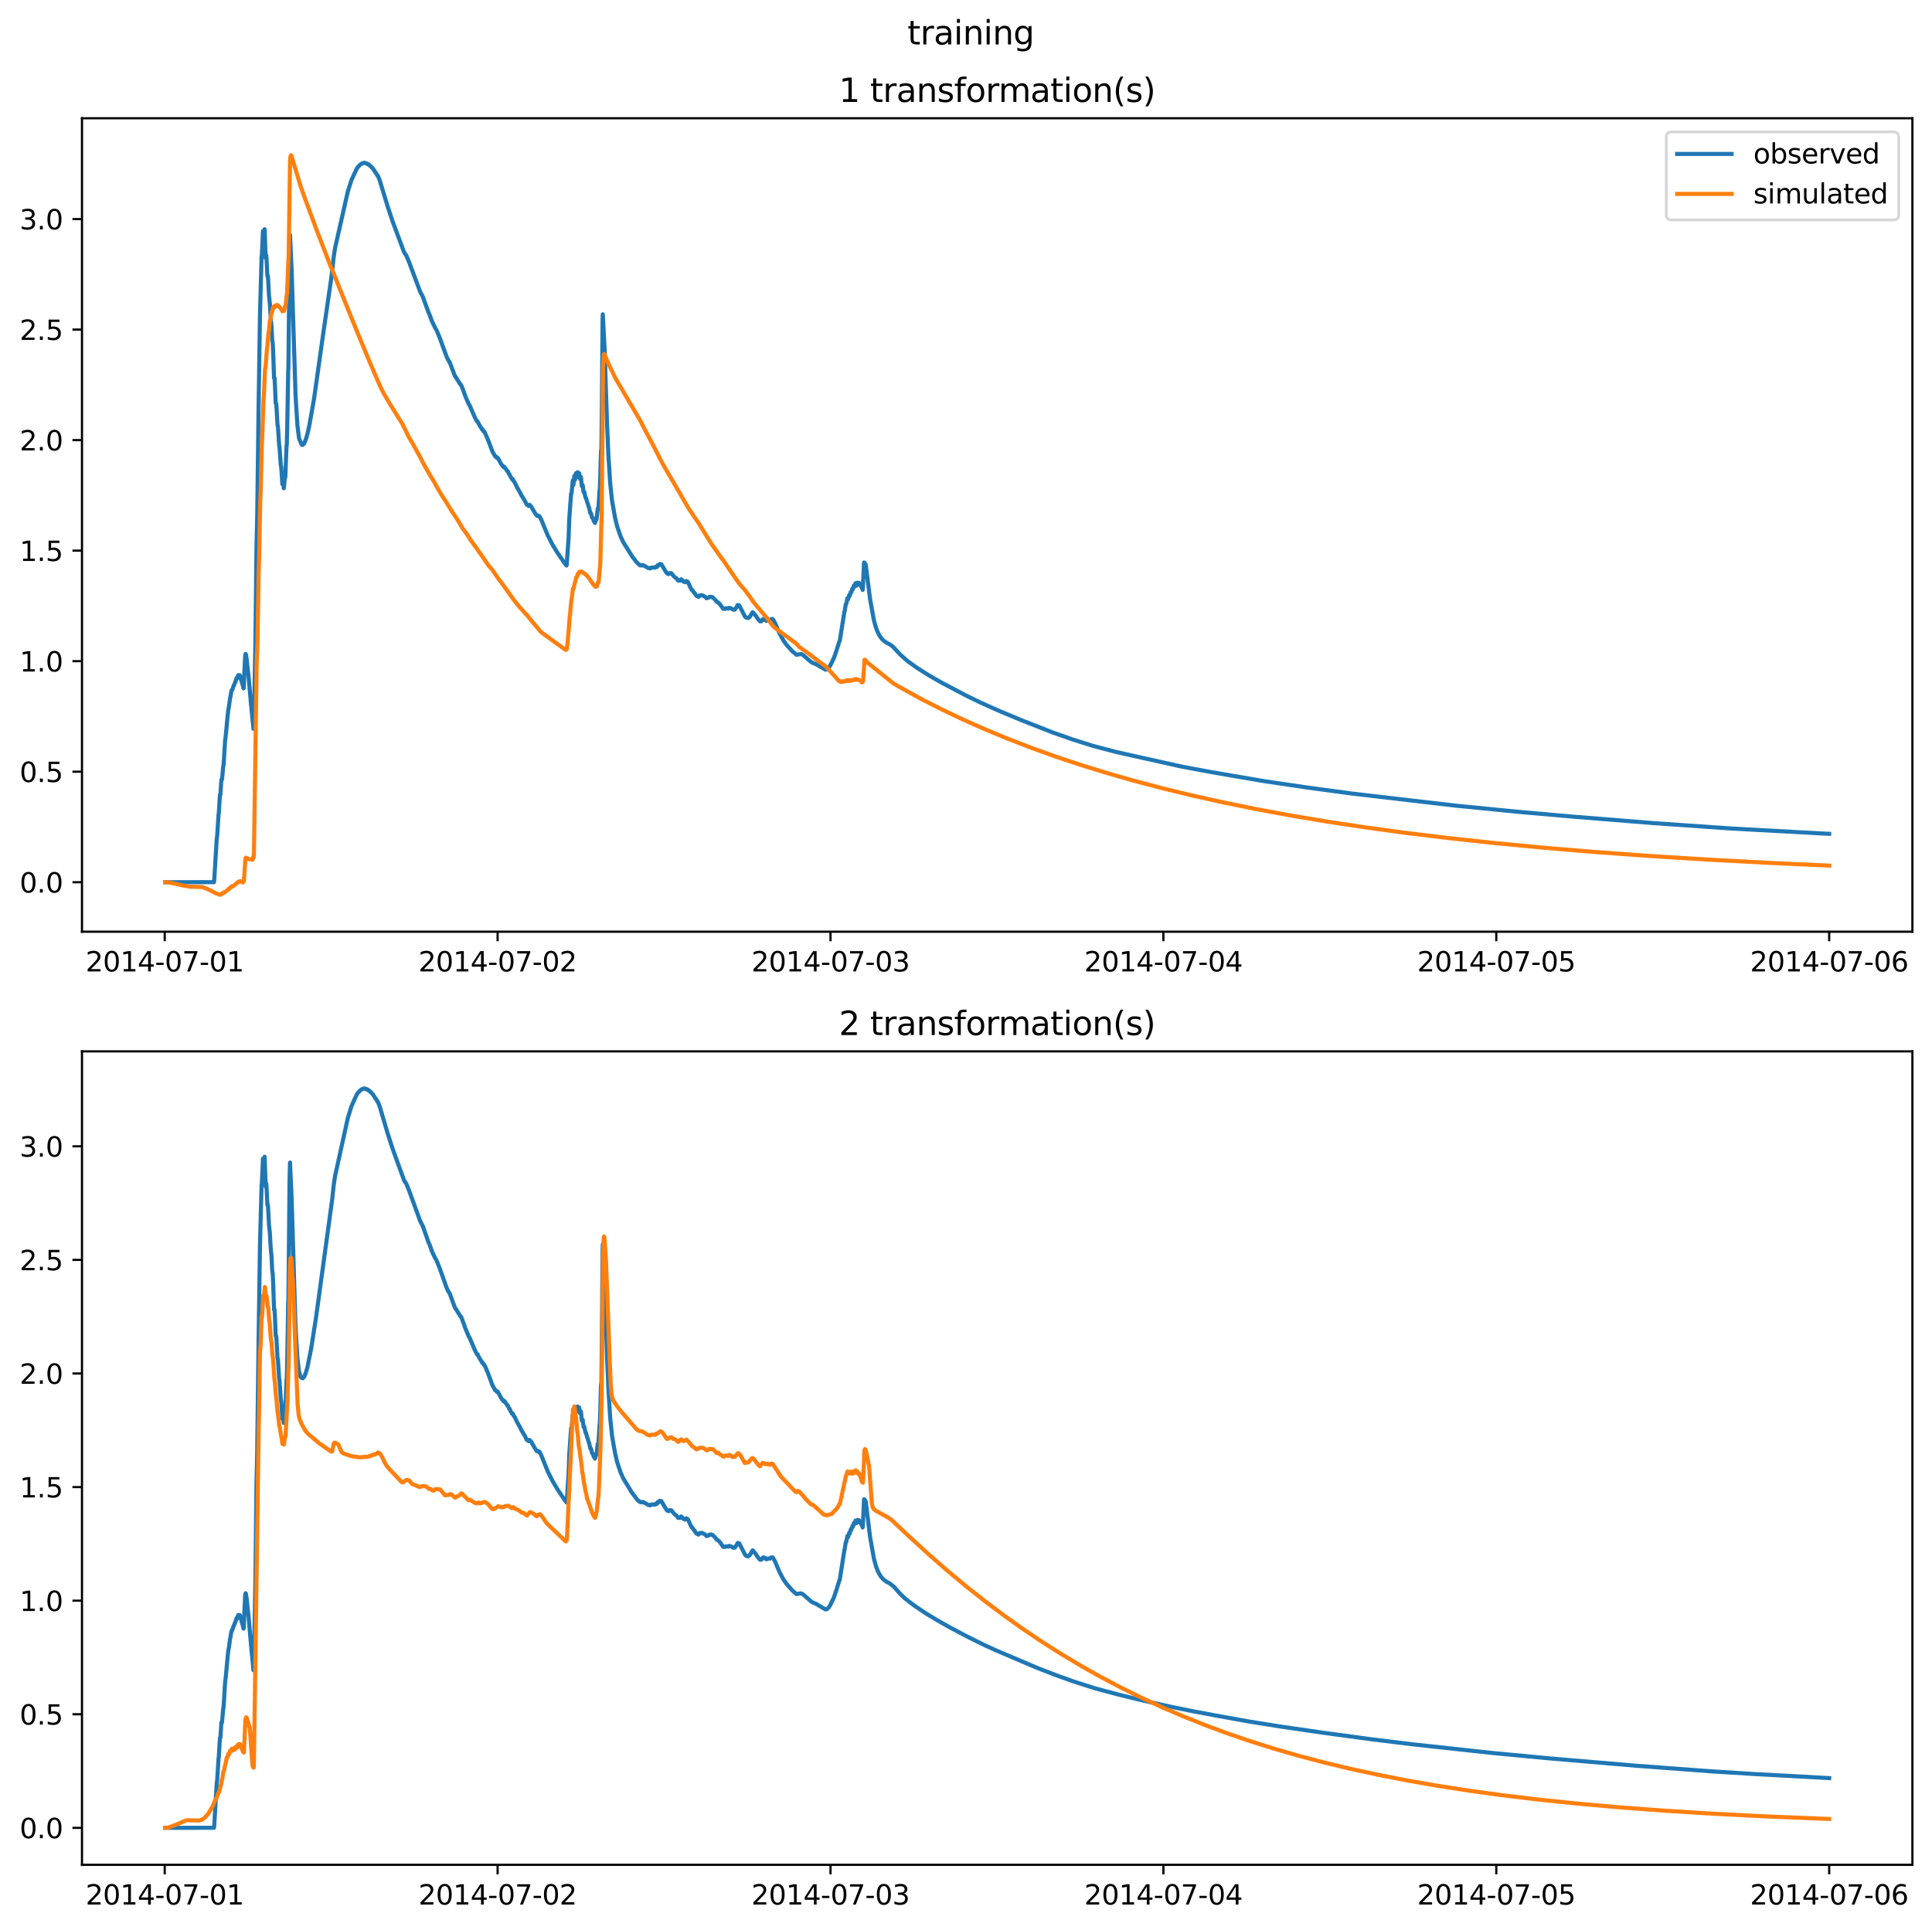<?xml version="1.0" encoding="utf-8" standalone="no"?>
<!DOCTYPE svg PUBLIC "-//W3C//DTD SVG 1.1//EN"
  "http://www.w3.org/Graphics/SVG/1.1/DTD/svg11.dtd">
<svg xmlns:xlink="http://www.w3.org/1999/xlink" width="709.427pt" height="708.798pt" viewBox="0 0 709.427 708.798" xmlns="http://www.w3.org/2000/svg" version="1.1">
 <defs>
  <style type="text/css">*{stroke-linejoin: round; stroke-linecap: butt}</style>
 </defs>
 <g id="figure_1">
  <g id="patch_1">
   <path d="M 0 708.798 
L 709.427 708.798 
L 709.427 0 
L 0 0 
z
" style="fill: #ffffff"/>
  </g>
  <g id="axes_1">
   <g id="patch_2">
    <path d="M 30.103 342.2 
L 702.227 342.2 
L 702.227 43.44 
L 30.103 43.44 
z
" style="fill: #ffffff"/>
   </g>
   <g id="matplotlib.axis_1">
    <g id="xtick_1">
     <g id="line2d_1">
      <defs>
       <path id="m4f5a737d38" d="M 0 0 
L 0 3.5 
" style="stroke: #000000; stroke-width: 0.8"/>
      </defs>
      <g>
       <use xlink:href="#m4f5a737d38" x="60.484" y="342.2" style="stroke: #000000; stroke-width: 0.8"/>
      </g>
     </g>
     <g id="text_1">
      <!-- 2014-07-01 -->
      <g transform="translate(31.427 356.798) scale(0.1 -0.1)">
       <defs>
        <path id="DejaVuSans-32" d="M 1228 531 
L 3431 531 
L 3431 0 
L 469 0 
L 469 531 
Q 828 903 1448 1529 
Q 2069 2156 2228 2338 
Q 2531 2678 2651 2914 
Q 2772 3150 2772 3378 
Q 2772 3750 2511 3984 
Q 2250 4219 1831 4219 
Q 1534 4219 1204 4116 
Q 875 4013 500 3803 
L 500 4441 
Q 881 4594 1212 4672 
Q 1544 4750 1819 4750 
Q 2544 4750 2975 4387 
Q 3406 4025 3406 3419 
Q 3406 3131 3298 2873 
Q 3191 2616 2906 2266 
Q 2828 2175 2409 1742 
Q 1991 1309 1228 531 
z
" transform="scale(0.016)"/>
        <path id="DejaVuSans-30" d="M 2034 4250 
Q 1547 4250 1301 3770 
Q 1056 3291 1056 2328 
Q 1056 1369 1301 889 
Q 1547 409 2034 409 
Q 2525 409 2770 889 
Q 3016 1369 3016 2328 
Q 3016 3291 2770 3770 
Q 2525 4250 2034 4250 
z
M 2034 4750 
Q 2819 4750 3233 4129 
Q 3647 3509 3647 2328 
Q 3647 1150 3233 529 
Q 2819 -91 2034 -91 
Q 1250 -91 836 529 
Q 422 1150 422 2328 
Q 422 3509 836 4129 
Q 1250 4750 2034 4750 
z
" transform="scale(0.016)"/>
        <path id="DejaVuSans-31" d="M 794 531 
L 1825 531 
L 1825 4091 
L 703 3866 
L 703 4441 
L 1819 4666 
L 2450 4666 
L 2450 531 
L 3481 531 
L 3481 0 
L 794 0 
L 794 531 
z
" transform="scale(0.016)"/>
        <path id="DejaVuSans-34" d="M 2419 4116 
L 825 1625 
L 2419 1625 
L 2419 4116 
z
M 2253 4666 
L 3047 4666 
L 3047 1625 
L 3713 1625 
L 3713 1100 
L 3047 1100 
L 3047 0 
L 2419 0 
L 2419 1100 
L 313 1100 
L 313 1709 
L 2253 4666 
z
" transform="scale(0.016)"/>
        <path id="DejaVuSans-2d" d="M 313 2009 
L 1997 2009 
L 1997 1497 
L 313 1497 
L 313 2009 
z
" transform="scale(0.016)"/>
        <path id="DejaVuSans-37" d="M 525 4666 
L 3525 4666 
L 3525 4397 
L 1831 0 
L 1172 0 
L 2766 4134 
L 525 4134 
L 525 4666 
z
" transform="scale(0.016)"/>
       </defs>
       <use xlink:href="#DejaVuSans-32"/>
       <use xlink:href="#DejaVuSans-30" x="63.623"/>
       <use xlink:href="#DejaVuSans-31" x="127.246"/>
       <use xlink:href="#DejaVuSans-34" x="190.869"/>
       <use xlink:href="#DejaVuSans-2d" x="254.492"/>
       <use xlink:href="#DejaVuSans-30" x="290.576"/>
       <use xlink:href="#DejaVuSans-37" x="354.199"/>
       <use xlink:href="#DejaVuSans-2d" x="417.822"/>
       <use xlink:href="#DejaVuSans-30" x="453.906"/>
       <use xlink:href="#DejaVuSans-31" x="517.529"/>
      </g>
     </g>
    </g>
    <g id="xtick_2">
     <g id="line2d_2">
      <g>
       <use xlink:href="#m4f5a737d38" x="182.723" y="342.2" style="stroke: #000000; stroke-width: 0.8"/>
      </g>
     </g>
     <g id="text_2">
      <!-- 2014-07-02 -->
      <g transform="translate(153.665 356.798) scale(0.1 -0.1)">
       <use xlink:href="#DejaVuSans-32"/>
       <use xlink:href="#DejaVuSans-30" x="63.623"/>
       <use xlink:href="#DejaVuSans-31" x="127.246"/>
       <use xlink:href="#DejaVuSans-34" x="190.869"/>
       <use xlink:href="#DejaVuSans-2d" x="254.492"/>
       <use xlink:href="#DejaVuSans-30" x="290.576"/>
       <use xlink:href="#DejaVuSans-37" x="354.199"/>
       <use xlink:href="#DejaVuSans-2d" x="417.822"/>
       <use xlink:href="#DejaVuSans-30" x="453.906"/>
       <use xlink:href="#DejaVuSans-32" x="517.529"/>
      </g>
     </g>
    </g>
    <g id="xtick_3">
     <g id="line2d_3">
      <g>
       <use xlink:href="#m4f5a737d38" x="304.961" y="342.2" style="stroke: #000000; stroke-width: 0.8"/>
      </g>
     </g>
     <g id="text_3">
      <!-- 2014-07-03 -->
      <g transform="translate(275.903 356.798) scale(0.1 -0.1)">
       <defs>
        <path id="DejaVuSans-33" d="M 2597 2516 
Q 3050 2419 3304 2112 
Q 3559 1806 3559 1356 
Q 3559 666 3084 287 
Q 2609 -91 1734 -91 
Q 1441 -91 1130 -33 
Q 819 25 488 141 
L 488 750 
Q 750 597 1062 519 
Q 1375 441 1716 441 
Q 2309 441 2620 675 
Q 2931 909 2931 1356 
Q 2931 1769 2642 2001 
Q 2353 2234 1838 2234 
L 1294 2234 
L 1294 2753 
L 1863 2753 
Q 2328 2753 2575 2939 
Q 2822 3125 2822 3475 
Q 2822 3834 2567 4026 
Q 2313 4219 1838 4219 
Q 1578 4219 1281 4162 
Q 984 4106 628 3988 
L 628 4550 
Q 988 4650 1302 4700 
Q 1616 4750 1894 4750 
Q 2613 4750 3031 4423 
Q 3450 4097 3450 3541 
Q 3450 3153 3228 2886 
Q 3006 2619 2597 2516 
z
" transform="scale(0.016)"/>
       </defs>
       <use xlink:href="#DejaVuSans-32"/>
       <use xlink:href="#DejaVuSans-30" x="63.623"/>
       <use xlink:href="#DejaVuSans-31" x="127.246"/>
       <use xlink:href="#DejaVuSans-34" x="190.869"/>
       <use xlink:href="#DejaVuSans-2d" x="254.492"/>
       <use xlink:href="#DejaVuSans-30" x="290.576"/>
       <use xlink:href="#DejaVuSans-37" x="354.199"/>
       <use xlink:href="#DejaVuSans-2d" x="417.822"/>
       <use xlink:href="#DejaVuSans-30" x="453.906"/>
       <use xlink:href="#DejaVuSans-33" x="517.529"/>
      </g>
     </g>
    </g>
    <g id="xtick_4">
     <g id="line2d_4">
      <g>
       <use xlink:href="#m4f5a737d38" x="427.199" y="342.2" style="stroke: #000000; stroke-width: 0.8"/>
      </g>
     </g>
     <g id="text_4">
      <!-- 2014-07-04 -->
      <g transform="translate(398.141 356.798) scale(0.1 -0.1)">
       <use xlink:href="#DejaVuSans-32"/>
       <use xlink:href="#DejaVuSans-30" x="63.623"/>
       <use xlink:href="#DejaVuSans-31" x="127.246"/>
       <use xlink:href="#DejaVuSans-34" x="190.869"/>
       <use xlink:href="#DejaVuSans-2d" x="254.492"/>
       <use xlink:href="#DejaVuSans-30" x="290.576"/>
       <use xlink:href="#DejaVuSans-37" x="354.199"/>
       <use xlink:href="#DejaVuSans-2d" x="417.822"/>
       <use xlink:href="#DejaVuSans-30" x="453.906"/>
       <use xlink:href="#DejaVuSans-34" x="517.529"/>
      </g>
     </g>
    </g>
    <g id="xtick_5">
     <g id="line2d_5">
      <g>
       <use xlink:href="#m4f5a737d38" x="549.437" y="342.2" style="stroke: #000000; stroke-width: 0.8"/>
      </g>
     </g>
     <g id="text_5">
      <!-- 2014-07-05 -->
      <g transform="translate(520.38 356.798) scale(0.1 -0.1)">
       <defs>
        <path id="DejaVuSans-35" d="M 691 4666 
L 3169 4666 
L 3169 4134 
L 1269 4134 
L 1269 2991 
Q 1406 3038 1543 3061 
Q 1681 3084 1819 3084 
Q 2600 3084 3056 2656 
Q 3513 2228 3513 1497 
Q 3513 744 3044 326 
Q 2575 -91 1722 -91 
Q 1428 -91 1123 -41 
Q 819 9 494 109 
L 494 744 
Q 775 591 1075 516 
Q 1375 441 1709 441 
Q 2250 441 2565 725 
Q 2881 1009 2881 1497 
Q 2881 1984 2565 2268 
Q 2250 2553 1709 2553 
Q 1456 2553 1204 2497 
Q 953 2441 691 2322 
L 691 4666 
z
" transform="scale(0.016)"/>
       </defs>
       <use xlink:href="#DejaVuSans-32"/>
       <use xlink:href="#DejaVuSans-30" x="63.623"/>
       <use xlink:href="#DejaVuSans-31" x="127.246"/>
       <use xlink:href="#DejaVuSans-34" x="190.869"/>
       <use xlink:href="#DejaVuSans-2d" x="254.492"/>
       <use xlink:href="#DejaVuSans-30" x="290.576"/>
       <use xlink:href="#DejaVuSans-37" x="354.199"/>
       <use xlink:href="#DejaVuSans-2d" x="417.822"/>
       <use xlink:href="#DejaVuSans-30" x="453.906"/>
       <use xlink:href="#DejaVuSans-35" x="517.529"/>
      </g>
     </g>
    </g>
    <g id="xtick_6">
     <g id="line2d_6">
      <g>
       <use xlink:href="#m4f5a737d38" x="671.676" y="342.2" style="stroke: #000000; stroke-width: 0.8"/>
      </g>
     </g>
     <g id="text_6">
      <!-- 2014-07-06 -->
      <g transform="translate(642.618 356.798) scale(0.1 -0.1)">
       <defs>
        <path id="DejaVuSans-36" d="M 2113 2584 
Q 1688 2584 1439 2293 
Q 1191 2003 1191 1497 
Q 1191 994 1439 701 
Q 1688 409 2113 409 
Q 2538 409 2786 701 
Q 3034 994 3034 1497 
Q 3034 2003 2786 2293 
Q 2538 2584 2113 2584 
z
M 3366 4563 
L 3366 3988 
Q 3128 4100 2886 4159 
Q 2644 4219 2406 4219 
Q 1781 4219 1451 3797 
Q 1122 3375 1075 2522 
Q 1259 2794 1537 2939 
Q 1816 3084 2150 3084 
Q 2853 3084 3261 2657 
Q 3669 2231 3669 1497 
Q 3669 778 3244 343 
Q 2819 -91 2113 -91 
Q 1303 -91 875 529 
Q 447 1150 447 2328 
Q 447 3434 972 4092 
Q 1497 4750 2381 4750 
Q 2619 4750 2861 4703 
Q 3103 4656 3366 4563 
z
" transform="scale(0.016)"/>
       </defs>
       <use xlink:href="#DejaVuSans-32"/>
       <use xlink:href="#DejaVuSans-30" x="63.623"/>
       <use xlink:href="#DejaVuSans-31" x="127.246"/>
       <use xlink:href="#DejaVuSans-34" x="190.869"/>
       <use xlink:href="#DejaVuSans-2d" x="254.492"/>
       <use xlink:href="#DejaVuSans-30" x="290.576"/>
       <use xlink:href="#DejaVuSans-37" x="354.199"/>
       <use xlink:href="#DejaVuSans-2d" x="417.822"/>
       <use xlink:href="#DejaVuSans-30" x="453.906"/>
       <use xlink:href="#DejaVuSans-36" x="517.529"/>
      </g>
     </g>
    </g>
   </g>
   <g id="matplotlib.axis_2">
    <g id="ytick_1">
     <g id="line2d_7">
      <defs>
       <path id="m7c7b42b2f9" d="M 0 0 
L -3.5 0 
" style="stroke: #000000; stroke-width: 0.8"/>
      </defs>
      <g>
       <use xlink:href="#m7c7b42b2f9" x="30.103" y="324.025" style="stroke: #000000; stroke-width: 0.8"/>
      </g>
     </g>
     <g id="text_7">
      <!-- 0.0 -->
      <g transform="translate(7.2 327.824) scale(0.1 -0.1)">
       <defs>
        <path id="DejaVuSans-2e" d="M 684 794 
L 1344 794 
L 1344 0 
L 684 0 
L 684 794 
z
" transform="scale(0.016)"/>
       </defs>
       <use xlink:href="#DejaVuSans-30"/>
       <use xlink:href="#DejaVuSans-2e" x="63.623"/>
       <use xlink:href="#DejaVuSans-30" x="95.41"/>
      </g>
     </g>
    </g>
    <g id="ytick_2">
     <g id="line2d_8">
      <g>
       <use xlink:href="#m7c7b42b2f9" x="30.103" y="283.43" style="stroke: #000000; stroke-width: 0.8"/>
      </g>
     </g>
     <g id="text_8">
      <!-- 0.5 -->
      <g transform="translate(7.2 287.229) scale(0.1 -0.1)">
       <use xlink:href="#DejaVuSans-30"/>
       <use xlink:href="#DejaVuSans-2e" x="63.623"/>
       <use xlink:href="#DejaVuSans-35" x="95.41"/>
      </g>
     </g>
    </g>
    <g id="ytick_3">
     <g id="line2d_9">
      <g>
       <use xlink:href="#m7c7b42b2f9" x="30.103" y="242.834" style="stroke: #000000; stroke-width: 0.8"/>
      </g>
     </g>
     <g id="text_9">
      <!-- 1.0 -->
      <g transform="translate(7.2 246.633) scale(0.1 -0.1)">
       <use xlink:href="#DejaVuSans-31"/>
       <use xlink:href="#DejaVuSans-2e" x="63.623"/>
       <use xlink:href="#DejaVuSans-30" x="95.41"/>
      </g>
     </g>
    </g>
    <g id="ytick_4">
     <g id="line2d_10">
      <g>
       <use xlink:href="#m7c7b42b2f9" x="30.103" y="202.239" style="stroke: #000000; stroke-width: 0.8"/>
      </g>
     </g>
     <g id="text_10">
      <!-- 1.5 -->
      <g transform="translate(7.2 206.038) scale(0.1 -0.1)">
       <use xlink:href="#DejaVuSans-31"/>
       <use xlink:href="#DejaVuSans-2e" x="63.623"/>
       <use xlink:href="#DejaVuSans-35" x="95.41"/>
      </g>
     </g>
    </g>
    <g id="ytick_5">
     <g id="line2d_11">
      <g>
       <use xlink:href="#m7c7b42b2f9" x="30.103" y="161.643" style="stroke: #000000; stroke-width: 0.8"/>
      </g>
     </g>
     <g id="text_11">
      <!-- 2.0 -->
      <g transform="translate(7.2 165.443) scale(0.1 -0.1)">
       <use xlink:href="#DejaVuSans-32"/>
       <use xlink:href="#DejaVuSans-2e" x="63.623"/>
       <use xlink:href="#DejaVuSans-30" x="95.41"/>
      </g>
     </g>
    </g>
    <g id="ytick_6">
     <g id="line2d_12">
      <g>
       <use xlink:href="#m7c7b42b2f9" x="30.103" y="121.048" style="stroke: #000000; stroke-width: 0.8"/>
      </g>
     </g>
     <g id="text_12">
      <!-- 2.5 -->
      <g transform="translate(7.2 124.847) scale(0.1 -0.1)">
       <use xlink:href="#DejaVuSans-32"/>
       <use xlink:href="#DejaVuSans-2e" x="63.623"/>
       <use xlink:href="#DejaVuSans-35" x="95.41"/>
      </g>
     </g>
    </g>
    <g id="ytick_7">
     <g id="line2d_13">
      <g>
       <use xlink:href="#m7c7b42b2f9" x="30.103" y="80.453" style="stroke: #000000; stroke-width: 0.8"/>
      </g>
     </g>
     <g id="text_13">
      <!-- 3.0 -->
      <g transform="translate(7.2 84.252) scale(0.1 -0.1)">
       <use xlink:href="#DejaVuSans-33"/>
       <use xlink:href="#DejaVuSans-2e" x="63.623"/>
       <use xlink:href="#DejaVuSans-30" x="95.41"/>
      </g>
     </g>
    </g>
   </g>
   <g id="line2d_14">
    <path d="M 60.654 324.025 
L 78.565 324.002 
L 78.65 323.499 
L 79.584 308.077 
L 79.754 306.904 
L 80.263 299.015 
L 80.348 298.658 
L 80.518 295.699 
L 80.773 291.835 
L 80.942 291.755 
L 81.112 289.088 
L 81.282 286.381 
L 81.452 286.494 
L 81.537 286.172 
L 81.961 281.379 
L 82.046 281.322 
L 82.216 279.207 
L 82.64 272.237 
L 82.98 269.347 
L 83.489 263.93 
L 83.829 260.711 
L 84.083 259.426 
L 84.508 256.227 
L 84.593 256.071 
L 84.847 254.411 
L 85.102 253.433 
L 85.272 253.429 
L 85.526 252.605 
L 85.781 251.899 
L 85.951 251.602 
L 86.375 250.493 
L 86.46 250.441 
L 86.715 249.52 
L 86.884 249.022 
L 87.054 249.236 
L 87.224 248.832 
L 87.479 247.951 
L 87.733 248.248 
L 88.073 248.011 
L 89.092 251.504 
L 89.431 252.837 
L 89.516 252.568 
L 89.771 245.868 
L 90.025 240.987 
L 90.195 240.164 
L 90.28 240.308 
L 90.535 241.827 
L 91.299 248.704 
L 92.148 258.422 
L 93.081 267.71 
L 93.166 267.317 
L 93.76 237.24 
L 94.185 200.971 
L 94.439 189.77 
L 94.949 149.739 
L 95.458 116.005 
L 95.713 106.332 
L 96.052 94.231 
L 96.137 93.924 
L 96.562 84.878 
L 96.647 85.961 
L 96.731 86.704 
L 96.816 86.303 
L 96.901 86.598 
L 96.986 86.192 
L 97.156 84.181 
L 97.58 94.889 
L 97.665 94.48 
L 97.75 93.775 
L 97.835 94.561 
L 98.175 101.162 
L 98.259 101.63 
L 98.344 101.328 
L 98.429 102.071 
L 98.769 108.449 
L 99.108 111.686 
L 99.363 116.357 
L 99.703 119.932 
L 99.957 124.907 
L 100.127 125.814 
L 100.297 129.086 
L 100.636 138.849 
L 100.806 138.757 
L 100.976 141.841 
L 101.231 148.093 
L 101.4 148.198 
L 101.485 148.787 
L 101.91 156.193 
L 101.994 156.343 
L 102.079 156.929 
L 102.504 163.599 
L 102.589 163.795 
L 102.758 165.943 
L 103.098 170.688 
L 103.268 171.677 
L 103.692 177.838 
L 103.947 176.621 
L 104.202 179.343 
L 104.286 178.831 
L 104.626 174.779 
L 104.711 175.402 
L 104.796 175.062 
L 104.966 169.97 
L 105.22 163.646 
L 105.305 163.558 
L 105.475 156.613 
L 105.814 136.654 
L 105.899 135.099 
L 106.069 118.5 
L 106.324 92.178 
L 106.494 86.264 
L 107.088 99.147 
L 108.531 145.417 
L 109.21 156.219 
L 109.804 161.009 
L 110.738 163.243 
L 110.993 163.447 
L 111.247 163.31 
L 111.587 162.984 
L 111.926 162.325 
L 112.436 160.974 
L 112.945 159.127 
L 113.624 156.07 
L 115.322 146.406 
L 118.463 124.121 
L 121.604 102.409 
L 122.028 99.044 
L 122.452 95.052 
L 122.707 93.165 
L 123.047 91.027 
L 127.715 70.368 
L 129.074 66.093 
L 130.941 62.061 
L 131.281 61.526 
L 131.535 61.218 
L 131.79 60.98 
L 132.13 60.571 
L 132.299 60.509 
L 132.724 60.122 
L 132.894 60.114 
L 133.318 59.869 
L 133.573 59.878 
L 133.827 59.748 
L 134.252 59.978 
L 134.506 59.952 
L 134.846 60.248 
L 135.101 60.225 
L 135.44 60.597 
L 135.61 60.561 
L 135.78 60.768 
L 136.034 61.065 
L 136.204 61.068 
L 136.459 61.494 
L 136.714 61.659 
L 136.883 61.801 
L 137.393 62.606 
L 137.562 62.804 
L 137.902 63.487 
L 138.072 63.521 
L 138.242 63.854 
L 138.496 64.354 
L 138.666 64.391 
L 138.836 64.755 
L 139.175 65.59 
L 139.43 66.228 
L 142.231 75.478 
L 144.099 81.138 
L 148.343 92.55 
L 148.598 92.955 
L 148.852 93.42 
L 149.107 93.631 
L 150.296 96.464 
L 154.285 107.165 
L 155.219 108.888 
L 157.341 114.749 
L 157.766 115.635 
L 158.615 118.011 
L 159.888 120.592 
L 160.143 120.976 
L 160.652 122.068 
L 161.586 124.402 
L 163.963 130.922 
L 164.642 132.386 
L 164.896 132.659 
L 165.066 132.89 
L 166.849 137.613 
L 167.188 138.375 
L 167.358 138.487 
L 169.056 141.24 
L 169.226 141.257 
L 169.395 141.556 
L 170.329 143.969 
L 170.923 145.621 
L 172.112 148.403 
L 172.366 148.704 
L 174.064 152.594 
L 174.319 153.187 
L 174.658 153.873 
L 174.913 154.341 
L 175.168 154.793 
L 175.337 154.763 
L 175.507 155.07 
L 175.847 155.777 
L 176.101 156.218 
L 176.441 156.773 
L 176.611 156.969 
L 177.035 157.781 
L 177.205 157.703 
L 177.375 158.053 
L 177.629 158.529 
L 177.799 158.455 
L 177.969 158.752 
L 178.393 159.685 
L 178.648 160.325 
L 178.988 161.054 
L 179.752 162.988 
L 180.77 165.742 
L 181.874 167.686 
L 182.128 167.664 
L 182.468 168.211 
L 182.723 168.108 
L 183.487 169.39 
L 183.826 170.151 
L 183.996 170.318 
L 184.42 171.034 
L 184.59 171.055 
L 184.93 171.626 
L 185.184 171.442 
L 186.033 172.658 
L 186.288 173.061 
L 186.458 173.03 
L 186.628 173.447 
L 186.882 174.098 
L 187.052 174.15 
L 187.222 174.526 
L 187.561 175.24 
L 187.731 175.459 
L 187.986 176.011 
L 188.24 175.927 
L 188.41 176.271 
L 188.75 176.932 
L 188.919 177.061 
L 190.023 179.303 
L 190.193 179.548 
L 190.617 180.324 
L 190.872 180.695 
L 191.381 181.757 
L 192.485 183.577 
L 192.655 183.803 
L 193.419 185.35 
L 193.588 185.421 
L 193.758 185.447 
L 194.098 185.853 
L 194.437 185.389 
L 195.201 186.197 
L 195.456 186.838 
L 195.795 187.287 
L 196.135 187.916 
L 196.39 188.322 
L 196.814 188.987 
L 197.154 189.415 
L 197.493 189.287 
L 197.833 189.715 
L 198.087 189.563 
L 198.342 190.159 
L 198.682 190.705 
L 198.936 191.285 
L 199.53 192.77 
L 201.143 196.663 
L 202.756 199.81 
L 204.624 202.915 
L 207.255 206.749 
L 208.019 207.719 
L 208.104 207.47 
L 208.783 197.546 
L 209.038 190.43 
L 209.462 184.617 
L 209.717 181.266 
L 209.802 181.35 
L 209.887 181.094 
L 210.311 176.483 
L 210.566 178.105 
L 210.905 174.787 
L 210.99 175.142 
L 211.16 176.216 
L 211.5 173.815 
L 211.584 174.131 
L 211.754 175.249 
L 211.924 174.223 
L 212.094 173.436 
L 212.348 175.223 
L 212.433 175.05 
L 212.688 173.851 
L 212.858 175.291 
L 213.028 175.939 
L 213.197 175.149 
L 213.282 175.178 
L 213.367 175.605 
L 213.622 178.471 
L 213.707 178.549 
L 213.876 178.047 
L 213.961 178.241 
L 214.301 180.779 
L 214.386 180.694 
L 214.471 180.603 
L 214.556 180.678 
L 214.98 182.697 
L 215.065 182.698 
L 215.15 182.831 
L 215.659 184.617 
L 215.744 184.72 
L 216.253 186.413 
L 216.338 186.476 
L 216.508 187.319 
L 216.763 188.471 
L 216.932 188.4 
L 217.102 188.805 
L 217.357 190.037 
L 217.696 190.276 
L 218.036 191.403 
L 218.206 191.457 
L 218.46 192.082 
L 218.545 191.916 
L 218.885 190.673 
L 218.97 190.806 
L 219.055 190.751 
L 219.479 186.803 
L 219.564 186.957 
L 219.649 187.273 
L 219.734 186.891 
L 220.158 179.956 
L 220.243 179.924 
L 220.413 175.089 
L 220.667 165.97 
L 220.837 164.776 
L 221.007 149.57 
L 221.262 117.317 
L 221.347 115.44 
L 222.026 128.58 
L 222.875 154.842 
L 223.384 166.916 
L 224.063 177.486 
L 224.742 183.905 
L 225.846 190.146 
L 226.61 193.283 
L 227.798 196.792 
L 228.817 199.052 
L 232.127 204.354 
L 233.825 206.564 
L 235.013 207.652 
L 235.183 207.667 
L 235.438 207.534 
L 235.862 207.711 
L 236.117 207.557 
L 238.239 208.718 
L 238.494 208.614 
L 238.749 208.777 
L 239.258 208.448 
L 239.428 208.535 
L 239.852 208.405 
L 240.107 208.469 
L 240.361 208.506 
L 240.531 208.513 
L 240.871 208.116 
L 241.21 208.273 
L 241.55 207.545 
L 241.804 207.698 
L 242.229 207.132 
L 242.314 207.207 
L 242.484 207.297 
L 242.823 207.21 
L 244.096 209.337 
L 244.521 210.014 
L 244.945 210.619 
L 245.2 210.644 
L 245.455 210.863 
L 245.879 210.488 
L 246.134 210.642 
L 246.473 210.492 
L 247.577 211.833 
L 248.171 212.283 
L 248.341 212.328 
L 249.02 213.267 
L 249.19 213.213 
L 249.36 213.126 
L 249.699 213.289 
L 250.123 212.741 
L 251.057 213.665 
L 251.227 213.678 
L 251.567 213.859 
L 251.991 213.382 
L 252.331 213.701 
L 252.5 213.674 
L 252.67 213.922 
L 253.774 216.283 
L 254.113 216.763 
L 254.283 216.8 
L 254.538 217.207 
L 254.877 217.704 
L 255.047 217.768 
L 255.471 218.513 
L 255.811 218.901 
L 256.066 218.847 
L 256.49 219.229 
L 256.83 218.731 
L 257.084 218.828 
L 257.424 218.576 
L 257.763 218.682 
L 257.933 218.672 
L 258.358 218.925 
L 258.527 218.948 
L 259.037 219.313 
L 259.376 219.692 
L 259.546 219.724 
L 259.801 219.535 
L 260.14 219.561 
L 260.48 219.216 
L 260.819 219.225 
L 261.074 219.17 
L 261.329 219.365 
L 261.583 219.301 
L 262.517 220.167 
L 262.942 220.755 
L 263.196 221.046 
L 263.366 221.016 
L 264.3 221.84 
L 265.573 223.624 
L 265.743 223.565 
L 265.913 223.524 
L 266.252 223.635 
L 266.677 223.39 
L 267.441 223.534 
L 267.695 223.257 
L 268.374 223.401 
L 268.799 223.689 
L 268.969 223.712 
L 269.308 223.956 
L 269.563 223.841 
L 269.817 223.918 
L 270.581 222.791 
L 270.836 222.23 
L 271.345 222.292 
L 271.515 222.479 
L 273.552 226.476 
L 273.892 226.718 
L 274.147 226.9 
L 274.826 226.99 
L 275.165 226.563 
L 275.335 226.566 
L 276.014 225.385 
L 276.354 224.859 
L 276.524 224.955 
L 277.372 225.971 
L 278.476 227.557 
L 279.07 228.206 
L 279.325 228.082 
L 279.58 228.199 
L 280.174 227.39 
L 280.683 227.413 
L 280.938 227.722 
L 281.192 227.73 
L 281.447 228.06 
L 281.956 227.773 
L 282.211 227.783 
L 282.466 227.752 
L 282.72 227.819 
L 283.06 227.42 
L 283.315 227.496 
L 283.654 227.324 
L 283.909 227.633 
L 284.673 228.975 
L 285.352 230.562 
L 286.201 232.552 
L 287.559 235.052 
L 288.662 236.651 
L 290.87 239.131 
L 292.482 240.49 
L 294.095 240.205 
L 294.52 240.385 
L 294.859 240.564 
L 297.236 242.605 
L 298 243.265 
L 299.783 244.021 
L 303.093 245.961 
L 303.603 245.896 
L 304.282 245.306 
L 304.876 244.386 
L 306.064 241.99 
L 306.404 241.087 
L 306.574 240.694 
L 306.998 239.381 
L 307.168 238.917 
L 307.592 237.516 
L 307.762 237.043 
L 308.187 235.618 
L 308.356 235.392 
L 310.054 224.742 
L 310.139 224.541 
L 310.564 221.959 
L 310.733 221.841 
L 311.158 219.715 
L 311.412 220.14 
L 311.837 218.544 
L 312.007 218.867 
L 312.431 217.322 
L 312.601 217.514 
L 313.025 216.132 
L 313.195 216.397 
L 313.535 215.079 
L 313.619 215.123 
L 313.789 215.44 
L 314.129 214.198 
L 314.214 214.242 
L 314.468 215.126 
L 314.808 214.008 
L 314.893 214.166 
L 315.063 214.725 
L 315.232 214.359 
L 315.402 214.066 
L 315.487 214.171 
L 315.742 214.796 
L 315.996 214.718 
L 316.166 215.306 
L 316.421 215.849 
L 316.591 216.093 
L 316.76 216.677 
L 316.845 216.026 
L 317.27 206.599 
L 317.439 206.656 
L 317.609 207.308 
L 317.779 207.148 
L 317.864 207.28 
L 318.034 208.454 
L 319.477 219.983 
L 320.92 227.949 
L 321.684 230.62 
L 322.278 232.141 
L 322.957 233.458 
L 323.636 234.459 
L 324.485 235.327 
L 325.674 236.152 
L 326.692 236.64 
L 327.796 237.42 
L 330.512 240.347 
L 333.229 242.778 
L 336.454 245.101 
L 340.953 247.968 
L 345.707 250.7 
L 354.79 255.485 
L 359.968 258.001 
L 366.08 260.753 
L 374.739 264.382 
L 386.538 269.02 
L 393.838 271.588 
L 401.308 273.948 
L 409.967 276.224 
L 433.905 281.555 
L 444.601 283.551 
L 463.871 286.854 
L 479.914 289.231 
L 496.552 291.474 
L 534.497 295.902 
L 557.417 298.163 
L 577.62 299.942 
L 607.246 302.323 
L 635.514 304.289 
L 668.365 306.083 
L 671.676 306.25 
L 671.676 306.25 
" clip-path="url(#p2fdf3d9494)" style="fill: none; stroke: #1f77b4; stroke-width: 1.5; stroke-linecap: square"/>
   </g>
   <g id="line2d_15">
    <path d="M 60.654 324.025 
L 62.097 324.117 
L 64.219 324.552 
L 65.153 324.753 
L 66.766 325.152 
L 69.737 325.667 
L 74.236 325.797 
L 76.189 326.523 
L 77.038 326.945 
L 77.292 327.056 
L 78.141 327.548 
L 78.396 327.616 
L 79.414 328.174 
L 79.669 328.218 
L 80.093 328.39 
L 80.263 328.441 
L 80.603 328.62 
L 80.773 328.471 
L 81.027 328.62 
L 81.282 328.314 
L 81.452 328.244 
L 81.621 328.264 
L 82.046 327.746 
L 82.301 327.877 
L 82.81 327.512 
L 82.98 327.378 
L 83.404 327.029 
L 83.574 326.887 
L 83.913 326.497 
L 84.083 326.511 
L 84.508 326.001 
L 84.677 326.015 
L 85.102 325.49 
L 85.357 325.625 
L 85.866 325.267 
L 86.036 325.136 
L 86.46 324.793 
L 86.63 324.654 
L 86.969 324.269 
L 87.139 324.285 
L 87.564 323.816 
L 87.733 323.86 
L 88.158 323.636 
L 88.582 323.863 
L 88.837 323.888 
L 89.176 324.123 
L 89.346 323.518 
L 89.516 323.646 
L 89.601 323.136 
L 90.11 315.265 
L 90.28 314.998 
L 90.535 315.085 
L 91.214 315.49 
L 91.978 315.607 
L 92.827 315.714 
L 92.996 314.761 
L 93.081 314.821 
L 93.166 314.811 
L 93.251 313.255 
L 94.015 259.526 
L 94.27 242.755 
L 94.524 236.488 
L 94.949 211.738 
L 95.119 206.49 
L 95.543 184.656 
L 95.713 180.505 
L 96.137 163.53 
L 96.307 160.441 
L 96.731 147.514 
L 96.901 145.265 
L 97.326 135.461 
L 97.495 135.143 
L 97.665 132.857 
L 98.005 128.306 
L 98.09 128.061 
L 98.259 125.892 
L 98.599 122.093 
L 98.684 121.947 
L 98.854 120.353 
L 99.108 117.696 
L 99.278 117.568 
L 99.448 116.478 
L 99.703 114.591 
L 99.872 114.637 
L 99.957 114.442 
L 100.297 112.833 
L 100.382 112.708 
L 100.636 113.097 
L 100.976 112.266 
L 101.231 112.588 
L 101.57 111.986 
L 101.825 112.409 
L 102.164 112.171 
L 102.504 112.709 
L 102.843 112.966 
L 103.098 113.424 
L 103.438 113.713 
L 103.692 114.334 
L 103.862 114.229 
L 104.032 113.879 
L 104.202 114.222 
L 104.286 114.174 
L 104.626 112.515 
L 104.711 112.622 
L 104.796 112.683 
L 104.881 112.326 
L 105.305 108.138 
L 105.39 107.952 
L 105.56 104.075 
L 105.899 95.532 
L 105.984 94.61 
L 106.154 83.168 
L 106.494 59.508 
L 106.663 57.423 
L 106.833 57.02 
L 107.003 57.23 
L 107.342 58.335 
L 110.483 68.695 
L 112.096 73.22 
L 116.256 84.437 
L 121.604 98.355 
L 121.858 98.742 
L 124.66 105.828 
L 126.782 111.08 
L 130.177 119.483 
L 131.281 122.172 
L 132.639 125.481 
L 133.488 127.52 
L 135.61 132.646 
L 136.459 134.608 
L 139.77 142.289 
L 140.873 144.428 
L 143.08 148.22 
L 147.24 154.895 
L 147.664 155.538 
L 150.296 160.825 
L 151.229 162.374 
L 153.521 166.533 
L 154.37 168.085 
L 155.813 170.875 
L 157.681 174.123 
L 158.445 175.391 
L 159.379 176.951 
L 160.397 178.811 
L 162.095 181.729 
L 164.302 185.151 
L 165.83 187.664 
L 167.952 190.859 
L 168.716 192.125 
L 169.056 192.69 
L 169.905 194.108 
L 170.329 194.682 
L 171.178 195.885 
L 171.518 196.306 
L 173.13 198.815 
L 175.168 201.567 
L 176.017 202.874 
L 176.271 203.147 
L 179.242 207.513 
L 180.346 208.814 
L 180.77 209.291 
L 183.317 212.987 
L 184.081 213.912 
L 188.919 220.688 
L 189.344 221.162 
L 190.617 222.796 
L 191.296 223.546 
L 191.551 223.756 
L 193.079 225.555 
L 193.419 225.766 
L 195.286 228.162 
L 197.493 230.71 
L 198.427 231.926 
L 199.53 232.803 
L 205.812 237.341 
L 207.765 238.725 
L 207.934 238.218 
L 208.019 238.307 
L 208.104 238.395 
L 208.189 238.273 
L 208.868 230.914 
L 209.208 226.33 
L 209.293 226.042 
L 209.462 224.014 
L 209.802 220.46 
L 209.887 220.28 
L 210.057 218.806 
L 210.396 216.161 
L 210.566 216.223 
L 210.651 216.03 
L 211.075 213.946 
L 211.16 213.937 
L 211.33 213.265 
L 211.584 211.998 
L 211.669 212.016 
L 211.754 212.044 
L 211.839 211.925 
L 212.179 210.716 
L 212.433 210.796 
L 212.773 210.023 
L 213.028 210.218 
L 213.367 209.898 
L 213.452 209.879 
L 213.792 210.256 
L 213.961 210.201 
L 214.046 210.181 
L 214.386 210.552 
L 214.81 210.828 
L 215.065 211.058 
L 215.235 211.092 
L 215.659 211.678 
L 215.829 211.762 
L 216.423 212.591 
L 216.678 212.951 
L 217.527 214.202 
L 217.866 214.653 
L 218.206 215.087 
L 218.291 215.098 
L 218.63 215.503 
L 218.715 215.514 
L 218.885 215.235 
L 219.055 215.472 
L 219.139 215.423 
L 219.564 213.893 
L 219.649 214.022 
L 219.734 214.084 
L 219.819 213.773 
L 220.413 207.185 
L 220.837 191.673 
L 220.922 190.148 
L 221.092 172.345 
L 221.431 134.91 
L 221.686 130.226 
L 221.856 130.001 
L 222.111 130.55 
L 223.299 133.323 
L 225.931 138.813 
L 230.175 146.077 
L 235.098 154.463 
L 236.372 156.983 
L 240.022 163.89 
L 240.871 165.525 
L 241.295 166.363 
L 242.399 168.56 
L 243.502 170.646 
L 253.095 187.134 
L 254.283 188.811 
L 255.047 190.007 
L 256.32 191.818 
L 260.989 199.343 
L 261.498 200.144 
L 265.318 205.489 
L 265.573 205.748 
L 267.186 208.171 
L 270.751 213.365 
L 271.6 214.518 
L 273.637 216.843 
L 274.486 218.04 
L 274.741 218.324 
L 276.693 221.143 
L 280.174 225.346 
L 280.768 225.984 
L 281.532 226.905 
L 282.381 228.051 
L 282.635 228.304 
L 283.994 230.113 
L 285.182 231.069 
L 291.379 235.638 
L 292.652 236.627 
L 293.416 237.537 
L 294.69 238.458 
L 298.34 241.103 
L 299.019 241.704 
L 303.263 244.82 
L 304.876 246.577 
L 305.555 247.341 
L 305.98 247.787 
L 306.828 248.748 
L 307.083 249.023 
L 308.017 250.093 
L 308.187 250.074 
L 308.526 250.405 
L 308.696 250.312 
L 308.781 250.25 
L 309.036 250.488 
L 309.46 250.254 
L 309.63 250.371 
L 310.054 250.116 
L 310.224 250.233 
L 310.648 249.977 
L 310.818 250.092 
L 311.243 249.82 
L 311.497 250.107 
L 311.752 249.931 
L 311.837 249.858 
L 312.091 250.085 
L 312.516 249.842 
L 312.686 249.959 
L 313.11 249.705 
L 313.28 249.822 
L 313.704 249.567 
L 313.874 249.683 
L 314.299 249.413 
L 314.553 249.7 
L 314.978 249.591 
L 315.232 249.734 
L 315.572 249.786 
L 315.911 250.083 
L 316.081 250.125 
L 316.506 250.671 
L 316.675 250.164 
L 316.845 250.389 
L 316.93 249.928 
L 317.439 242.374 
L 317.609 242.297 
L 317.949 242.655 
L 318.713 243.507 
L 328.05 251.009 
L 331.106 252.769 
L 338.492 256.848 
L 345.962 260.637 
L 353.686 264.307 
L 361.666 267.851 
L 369.985 271.301 
L 378.559 274.615 
L 387.472 277.82 
L 396.725 280.91 
L 406.317 283.879 
L 416.334 286.746 
L 426.775 289.502 
L 437.725 292.161 
L 449.185 294.712 
L 461.154 297.147 
L 473.718 299.475 
L 486.96 301.702 
L 500.967 303.829 
L 515.737 305.845 
L 531.441 307.761 
L 548.079 309.565 
L 565.821 311.263 
L 584.836 312.858 
L 605.294 314.347 
L 627.364 315.728 
L 651.388 317.005 
L 671.676 317.927 
L 671.676 317.927 
" clip-path="url(#p2fdf3d9494)" style="fill: none; stroke: #ff7f0e; stroke-width: 1.5; stroke-linecap: square"/>
   </g>
   <g id="patch_3">
    <path d="M 30.103 342.2 
L 30.103 43.44 
" style="fill: none; stroke: #000000; stroke-width: 0.8; stroke-linejoin: miter; stroke-linecap: square"/>
   </g>
   <g id="patch_4">
    <path d="M 702.227 342.2 
L 702.227 43.44 
" style="fill: none; stroke: #000000; stroke-width: 0.8; stroke-linejoin: miter; stroke-linecap: square"/>
   </g>
   <g id="patch_5">
    <path d="M 30.103 342.2 
L 702.227 342.2 
" style="fill: none; stroke: #000000; stroke-width: 0.8; stroke-linejoin: miter; stroke-linecap: square"/>
   </g>
   <g id="patch_6">
    <path d="M 30.103 43.44 
L 702.227 43.44 
" style="fill: none; stroke: #000000; stroke-width: 0.8; stroke-linejoin: miter; stroke-linecap: square"/>
   </g>
   <g id="text_14">
    <!-- 1 transformation(s) -->
    <g transform="translate(308.05 37.44) scale(0.12 -0.12)">
     <defs>
      <path id="DejaVuSans-20" transform="scale(0.016)"/>
      <path id="DejaVuSans-74" d="M 1172 4494 
L 1172 3500 
L 2356 3500 
L 2356 3053 
L 1172 3053 
L 1172 1153 
Q 1172 725 1289 603 
Q 1406 481 1766 481 
L 2356 481 
L 2356 0 
L 1766 0 
Q 1100 0 847 248 
Q 594 497 594 1153 
L 594 3053 
L 172 3053 
L 172 3500 
L 594 3500 
L 594 4494 
L 1172 4494 
z
" transform="scale(0.016)"/>
      <path id="DejaVuSans-72" d="M 2631 2963 
Q 2534 3019 2420 3045 
Q 2306 3072 2169 3072 
Q 1681 3072 1420 2755 
Q 1159 2438 1159 1844 
L 1159 0 
L 581 0 
L 581 3500 
L 1159 3500 
L 1159 2956 
Q 1341 3275 1631 3429 
Q 1922 3584 2338 3584 
Q 2397 3584 2469 3576 
Q 2541 3569 2628 3553 
L 2631 2963 
z
" transform="scale(0.016)"/>
      <path id="DejaVuSans-61" d="M 2194 1759 
Q 1497 1759 1228 1600 
Q 959 1441 959 1056 
Q 959 750 1161 570 
Q 1363 391 1709 391 
Q 2188 391 2477 730 
Q 2766 1069 2766 1631 
L 2766 1759 
L 2194 1759 
z
M 3341 1997 
L 3341 0 
L 2766 0 
L 2766 531 
Q 2569 213 2275 61 
Q 1981 -91 1556 -91 
Q 1019 -91 701 211 
Q 384 513 384 1019 
Q 384 1609 779 1909 
Q 1175 2209 1959 2209 
L 2766 2209 
L 2766 2266 
Q 2766 2663 2505 2880 
Q 2244 3097 1772 3097 
Q 1472 3097 1187 3025 
Q 903 2953 641 2809 
L 641 3341 
Q 956 3463 1253 3523 
Q 1550 3584 1831 3584 
Q 2591 3584 2966 3190 
Q 3341 2797 3341 1997 
z
" transform="scale(0.016)"/>
      <path id="DejaVuSans-6e" d="M 3513 2113 
L 3513 0 
L 2938 0 
L 2938 2094 
Q 2938 2591 2744 2837 
Q 2550 3084 2163 3084 
Q 1697 3084 1428 2787 
Q 1159 2491 1159 1978 
L 1159 0 
L 581 0 
L 581 3500 
L 1159 3500 
L 1159 2956 
Q 1366 3272 1645 3428 
Q 1925 3584 2291 3584 
Q 2894 3584 3203 3211 
Q 3513 2838 3513 2113 
z
" transform="scale(0.016)"/>
      <path id="DejaVuSans-73" d="M 2834 3397 
L 2834 2853 
Q 2591 2978 2328 3040 
Q 2066 3103 1784 3103 
Q 1356 3103 1142 2972 
Q 928 2841 928 2578 
Q 928 2378 1081 2264 
Q 1234 2150 1697 2047 
L 1894 2003 
Q 2506 1872 2764 1633 
Q 3022 1394 3022 966 
Q 3022 478 2636 193 
Q 2250 -91 1575 -91 
Q 1294 -91 989 -36 
Q 684 19 347 128 
L 347 722 
Q 666 556 975 473 
Q 1284 391 1588 391 
Q 1994 391 2212 530 
Q 2431 669 2431 922 
Q 2431 1156 2273 1281 
Q 2116 1406 1581 1522 
L 1381 1569 
Q 847 1681 609 1914 
Q 372 2147 372 2553 
Q 372 3047 722 3315 
Q 1072 3584 1716 3584 
Q 2034 3584 2315 3537 
Q 2597 3491 2834 3397 
z
" transform="scale(0.016)"/>
      <path id="DejaVuSans-66" d="M 2375 4863 
L 2375 4384 
L 1825 4384 
Q 1516 4384 1395 4259 
Q 1275 4134 1275 3809 
L 1275 3500 
L 2222 3500 
L 2222 3053 
L 1275 3053 
L 1275 0 
L 697 0 
L 697 3053 
L 147 3053 
L 147 3500 
L 697 3500 
L 697 3744 
Q 697 4328 969 4595 
Q 1241 4863 1831 4863 
L 2375 4863 
z
" transform="scale(0.016)"/>
      <path id="DejaVuSans-6f" d="M 1959 3097 
Q 1497 3097 1228 2736 
Q 959 2375 959 1747 
Q 959 1119 1226 758 
Q 1494 397 1959 397 
Q 2419 397 2687 759 
Q 2956 1122 2956 1747 
Q 2956 2369 2687 2733 
Q 2419 3097 1959 3097 
z
M 1959 3584 
Q 2709 3584 3137 3096 
Q 3566 2609 3566 1747 
Q 3566 888 3137 398 
Q 2709 -91 1959 -91 
Q 1206 -91 779 398 
Q 353 888 353 1747 
Q 353 2609 779 3096 
Q 1206 3584 1959 3584 
z
" transform="scale(0.016)"/>
      <path id="DejaVuSans-6d" d="M 3328 2828 
Q 3544 3216 3844 3400 
Q 4144 3584 4550 3584 
Q 5097 3584 5394 3201 
Q 5691 2819 5691 2113 
L 5691 0 
L 5113 0 
L 5113 2094 
Q 5113 2597 4934 2840 
Q 4756 3084 4391 3084 
Q 3944 3084 3684 2787 
Q 3425 2491 3425 1978 
L 3425 0 
L 2847 0 
L 2847 2094 
Q 2847 2600 2669 2842 
Q 2491 3084 2119 3084 
Q 1678 3084 1418 2786 
Q 1159 2488 1159 1978 
L 1159 0 
L 581 0 
L 581 3500 
L 1159 3500 
L 1159 2956 
Q 1356 3278 1631 3431 
Q 1906 3584 2284 3584 
Q 2666 3584 2933 3390 
Q 3200 3197 3328 2828 
z
" transform="scale(0.016)"/>
      <path id="DejaVuSans-69" d="M 603 3500 
L 1178 3500 
L 1178 0 
L 603 0 
L 603 3500 
z
M 603 4863 
L 1178 4863 
L 1178 4134 
L 603 4134 
L 603 4863 
z
" transform="scale(0.016)"/>
      <path id="DejaVuSans-28" d="M 1984 4856 
Q 1566 4138 1362 3434 
Q 1159 2731 1159 2009 
Q 1159 1288 1364 580 
Q 1569 -128 1984 -844 
L 1484 -844 
Q 1016 -109 783 600 
Q 550 1309 550 2009 
Q 550 2706 781 3412 
Q 1013 4119 1484 4856 
L 1984 4856 
z
" transform="scale(0.016)"/>
      <path id="DejaVuSans-29" d="M 513 4856 
L 1013 4856 
Q 1481 4119 1714 3412 
Q 1947 2706 1947 2009 
Q 1947 1309 1714 600 
Q 1481 -109 1013 -844 
L 513 -844 
Q 928 -128 1133 580 
Q 1338 1288 1338 2009 
Q 1338 2731 1133 3434 
Q 928 4138 513 4856 
z
" transform="scale(0.016)"/>
     </defs>
     <use xlink:href="#DejaVuSans-31"/>
     <use xlink:href="#DejaVuSans-20" x="63.623"/>
     <use xlink:href="#DejaVuSans-74" x="95.41"/>
     <use xlink:href="#DejaVuSans-72" x="134.619"/>
     <use xlink:href="#DejaVuSans-61" x="175.732"/>
     <use xlink:href="#DejaVuSans-6e" x="237.012"/>
     <use xlink:href="#DejaVuSans-73" x="300.391"/>
     <use xlink:href="#DejaVuSans-66" x="352.49"/>
     <use xlink:href="#DejaVuSans-6f" x="387.695"/>
     <use xlink:href="#DejaVuSans-72" x="448.877"/>
     <use xlink:href="#DejaVuSans-6d" x="488.24"/>
     <use xlink:href="#DejaVuSans-61" x="585.652"/>
     <use xlink:href="#DejaVuSans-74" x="646.932"/>
     <use xlink:href="#DejaVuSans-69" x="686.141"/>
     <use xlink:href="#DejaVuSans-6f" x="713.924"/>
     <use xlink:href="#DejaVuSans-6e" x="775.105"/>
     <use xlink:href="#DejaVuSans-28" x="838.484"/>
     <use xlink:href="#DejaVuSans-73" x="877.498"/>
     <use xlink:href="#DejaVuSans-29" x="929.598"/>
    </g>
   </g>
   <g id="legend_1">
    <g id="patch_7">
     <path d="M 613.833 80.796 
L 695.227 80.796 
Q 697.227 80.796 697.227 78.796 
L 697.227 50.44 
Q 697.227 48.44 695.227 48.44 
L 613.833 48.44 
Q 611.833 48.44 611.833 50.44 
L 611.833 78.796 
Q 611.833 80.796 613.833 80.796 
z
" style="fill: #ffffff; opacity: 0.8; stroke: #cccccc; stroke-linejoin: miter"/>
    </g>
    <g id="line2d_16">
     <path d="M 615.833 56.538 
L 625.833 56.538 
L 635.833 56.538 
" style="fill: none; stroke: #1f77b4; stroke-width: 1.5; stroke-linecap: square"/>
    </g>
    <g id="text_15">
     <!-- observed -->
     <g transform="translate(643.833 60.038) scale(0.1 -0.1)">
      <defs>
       <path id="DejaVuSans-62" d="M 3116 1747 
Q 3116 2381 2855 2742 
Q 2594 3103 2138 3103 
Q 1681 3103 1420 2742 
Q 1159 2381 1159 1747 
Q 1159 1113 1420 752 
Q 1681 391 2138 391 
Q 2594 391 2855 752 
Q 3116 1113 3116 1747 
z
M 1159 2969 
Q 1341 3281 1617 3432 
Q 1894 3584 2278 3584 
Q 2916 3584 3314 3078 
Q 3713 2572 3713 1747 
Q 3713 922 3314 415 
Q 2916 -91 2278 -91 
Q 1894 -91 1617 61 
Q 1341 213 1159 525 
L 1159 0 
L 581 0 
L 581 4863 
L 1159 4863 
L 1159 2969 
z
" transform="scale(0.016)"/>
       <path id="DejaVuSans-65" d="M 3597 1894 
L 3597 1613 
L 953 1613 
Q 991 1019 1311 708 
Q 1631 397 2203 397 
Q 2534 397 2845 478 
Q 3156 559 3463 722 
L 3463 178 
Q 3153 47 2828 -22 
Q 2503 -91 2169 -91 
Q 1331 -91 842 396 
Q 353 884 353 1716 
Q 353 2575 817 3079 
Q 1281 3584 2069 3584 
Q 2775 3584 3186 3129 
Q 3597 2675 3597 1894 
z
M 3022 2063 
Q 3016 2534 2758 2815 
Q 2500 3097 2075 3097 
Q 1594 3097 1305 2825 
Q 1016 2553 972 2059 
L 3022 2063 
z
" transform="scale(0.016)"/>
       <path id="DejaVuSans-76" d="M 191 3500 
L 800 3500 
L 1894 563 
L 2988 3500 
L 3597 3500 
L 2284 0 
L 1503 0 
L 191 3500 
z
" transform="scale(0.016)"/>
       <path id="DejaVuSans-64" d="M 2906 2969 
L 2906 4863 
L 3481 4863 
L 3481 0 
L 2906 0 
L 2906 525 
Q 2725 213 2448 61 
Q 2172 -91 1784 -91 
Q 1150 -91 751 415 
Q 353 922 353 1747 
Q 353 2572 751 3078 
Q 1150 3584 1784 3584 
Q 2172 3584 2448 3432 
Q 2725 3281 2906 2969 
z
M 947 1747 
Q 947 1113 1208 752 
Q 1469 391 1925 391 
Q 2381 391 2643 752 
Q 2906 1113 2906 1747 
Q 2906 2381 2643 2742 
Q 2381 3103 1925 3103 
Q 1469 3103 1208 2742 
Q 947 2381 947 1747 
z
" transform="scale(0.016)"/>
      </defs>
      <use xlink:href="#DejaVuSans-6f"/>
      <use xlink:href="#DejaVuSans-62" x="61.182"/>
      <use xlink:href="#DejaVuSans-73" x="124.658"/>
      <use xlink:href="#DejaVuSans-65" x="176.758"/>
      <use xlink:href="#DejaVuSans-72" x="238.281"/>
      <use xlink:href="#DejaVuSans-76" x="279.395"/>
      <use xlink:href="#DejaVuSans-65" x="338.574"/>
      <use xlink:href="#DejaVuSans-64" x="400.098"/>
     </g>
    </g>
    <g id="line2d_17">
     <path d="M 615.833 71.217 
L 625.833 71.217 
L 635.833 71.217 
" style="fill: none; stroke: #ff7f0e; stroke-width: 1.5; stroke-linecap: square"/>
    </g>
    <g id="text_16">
     <!-- simulated -->
     <g transform="translate(643.833 74.717) scale(0.1 -0.1)">
      <defs>
       <path id="DejaVuSans-75" d="M 544 1381 
L 544 3500 
L 1119 3500 
L 1119 1403 
Q 1119 906 1312 657 
Q 1506 409 1894 409 
Q 2359 409 2629 706 
Q 2900 1003 2900 1516 
L 2900 3500 
L 3475 3500 
L 3475 0 
L 2900 0 
L 2900 538 
Q 2691 219 2414 64 
Q 2138 -91 1772 -91 
Q 1169 -91 856 284 
Q 544 659 544 1381 
z
M 1991 3584 
L 1991 3584 
z
" transform="scale(0.016)"/>
       <path id="DejaVuSans-6c" d="M 603 4863 
L 1178 4863 
L 1178 0 
L 603 0 
L 603 4863 
z
" transform="scale(0.016)"/>
      </defs>
      <use xlink:href="#DejaVuSans-73"/>
      <use xlink:href="#DejaVuSans-69" x="52.1"/>
      <use xlink:href="#DejaVuSans-6d" x="79.883"/>
      <use xlink:href="#DejaVuSans-75" x="177.295"/>
      <use xlink:href="#DejaVuSans-6c" x="240.674"/>
      <use xlink:href="#DejaVuSans-61" x="268.457"/>
      <use xlink:href="#DejaVuSans-74" x="329.736"/>
      <use xlink:href="#DejaVuSans-65" x="368.945"/>
      <use xlink:href="#DejaVuSans-64" x="430.469"/>
     </g>
    </g>
   </g>
  </g>
  <g id="axes_2">
   <g id="patch_8">
    <path d="M 30.103 684.92 
L 702.227 684.92 
L 702.227 386.16 
L 30.103 386.16 
z
" style="fill: #ffffff"/>
   </g>
   <g id="matplotlib.axis_3">
    <g id="xtick_7">
     <g id="line2d_18">
      <g>
       <use xlink:href="#m4f5a737d38" x="60.484" y="684.92" style="stroke: #000000; stroke-width: 0.8"/>
      </g>
     </g>
     <g id="text_17">
      <!-- 2014-07-01 -->
      <g transform="translate(31.427 699.518) scale(0.1 -0.1)">
       <use xlink:href="#DejaVuSans-32"/>
       <use xlink:href="#DejaVuSans-30" x="63.623"/>
       <use xlink:href="#DejaVuSans-31" x="127.246"/>
       <use xlink:href="#DejaVuSans-34" x="190.869"/>
       <use xlink:href="#DejaVuSans-2d" x="254.492"/>
       <use xlink:href="#DejaVuSans-30" x="290.576"/>
       <use xlink:href="#DejaVuSans-37" x="354.199"/>
       <use xlink:href="#DejaVuSans-2d" x="417.822"/>
       <use xlink:href="#DejaVuSans-30" x="453.906"/>
       <use xlink:href="#DejaVuSans-31" x="517.529"/>
      </g>
     </g>
    </g>
    <g id="xtick_8">
     <g id="line2d_19">
      <g>
       <use xlink:href="#m4f5a737d38" x="182.723" y="684.92" style="stroke: #000000; stroke-width: 0.8"/>
      </g>
     </g>
     <g id="text_18">
      <!-- 2014-07-02 -->
      <g transform="translate(153.665 699.518) scale(0.1 -0.1)">
       <use xlink:href="#DejaVuSans-32"/>
       <use xlink:href="#DejaVuSans-30" x="63.623"/>
       <use xlink:href="#DejaVuSans-31" x="127.246"/>
       <use xlink:href="#DejaVuSans-34" x="190.869"/>
       <use xlink:href="#DejaVuSans-2d" x="254.492"/>
       <use xlink:href="#DejaVuSans-30" x="290.576"/>
       <use xlink:href="#DejaVuSans-37" x="354.199"/>
       <use xlink:href="#DejaVuSans-2d" x="417.822"/>
       <use xlink:href="#DejaVuSans-30" x="453.906"/>
       <use xlink:href="#DejaVuSans-32" x="517.529"/>
      </g>
     </g>
    </g>
    <g id="xtick_9">
     <g id="line2d_20">
      <g>
       <use xlink:href="#m4f5a737d38" x="304.961" y="684.92" style="stroke: #000000; stroke-width: 0.8"/>
      </g>
     </g>
     <g id="text_19">
      <!-- 2014-07-03 -->
      <g transform="translate(275.903 699.518) scale(0.1 -0.1)">
       <use xlink:href="#DejaVuSans-32"/>
       <use xlink:href="#DejaVuSans-30" x="63.623"/>
       <use xlink:href="#DejaVuSans-31" x="127.246"/>
       <use xlink:href="#DejaVuSans-34" x="190.869"/>
       <use xlink:href="#DejaVuSans-2d" x="254.492"/>
       <use xlink:href="#DejaVuSans-30" x="290.576"/>
       <use xlink:href="#DejaVuSans-37" x="354.199"/>
       <use xlink:href="#DejaVuSans-2d" x="417.822"/>
       <use xlink:href="#DejaVuSans-30" x="453.906"/>
       <use xlink:href="#DejaVuSans-33" x="517.529"/>
      </g>
     </g>
    </g>
    <g id="xtick_10">
     <g id="line2d_21">
      <g>
       <use xlink:href="#m4f5a737d38" x="427.199" y="684.92" style="stroke: #000000; stroke-width: 0.8"/>
      </g>
     </g>
     <g id="text_20">
      <!-- 2014-07-04 -->
      <g transform="translate(398.141 699.518) scale(0.1 -0.1)">
       <use xlink:href="#DejaVuSans-32"/>
       <use xlink:href="#DejaVuSans-30" x="63.623"/>
       <use xlink:href="#DejaVuSans-31" x="127.246"/>
       <use xlink:href="#DejaVuSans-34" x="190.869"/>
       <use xlink:href="#DejaVuSans-2d" x="254.492"/>
       <use xlink:href="#DejaVuSans-30" x="290.576"/>
       <use xlink:href="#DejaVuSans-37" x="354.199"/>
       <use xlink:href="#DejaVuSans-2d" x="417.822"/>
       <use xlink:href="#DejaVuSans-30" x="453.906"/>
       <use xlink:href="#DejaVuSans-34" x="517.529"/>
      </g>
     </g>
    </g>
    <g id="xtick_11">
     <g id="line2d_22">
      <g>
       <use xlink:href="#m4f5a737d38" x="549.437" y="684.92" style="stroke: #000000; stroke-width: 0.8"/>
      </g>
     </g>
     <g id="text_21">
      <!-- 2014-07-05 -->
      <g transform="translate(520.38 699.518) scale(0.1 -0.1)">
       <use xlink:href="#DejaVuSans-32"/>
       <use xlink:href="#DejaVuSans-30" x="63.623"/>
       <use xlink:href="#DejaVuSans-31" x="127.246"/>
       <use xlink:href="#DejaVuSans-34" x="190.869"/>
       <use xlink:href="#DejaVuSans-2d" x="254.492"/>
       <use xlink:href="#DejaVuSans-30" x="290.576"/>
       <use xlink:href="#DejaVuSans-37" x="354.199"/>
       <use xlink:href="#DejaVuSans-2d" x="417.822"/>
       <use xlink:href="#DejaVuSans-30" x="453.906"/>
       <use xlink:href="#DejaVuSans-35" x="517.529"/>
      </g>
     </g>
    </g>
    <g id="xtick_12">
     <g id="line2d_23">
      <g>
       <use xlink:href="#m4f5a737d38" x="671.676" y="684.92" style="stroke: #000000; stroke-width: 0.8"/>
      </g>
     </g>
     <g id="text_22">
      <!-- 2014-07-06 -->
      <g transform="translate(642.618 699.518) scale(0.1 -0.1)">
       <use xlink:href="#DejaVuSans-32"/>
       <use xlink:href="#DejaVuSans-30" x="63.623"/>
       <use xlink:href="#DejaVuSans-31" x="127.246"/>
       <use xlink:href="#DejaVuSans-34" x="190.869"/>
       <use xlink:href="#DejaVuSans-2d" x="254.492"/>
       <use xlink:href="#DejaVuSans-30" x="290.576"/>
       <use xlink:href="#DejaVuSans-37" x="354.199"/>
       <use xlink:href="#DejaVuSans-2d" x="417.822"/>
       <use xlink:href="#DejaVuSans-30" x="453.906"/>
       <use xlink:href="#DejaVuSans-36" x="517.529"/>
      </g>
     </g>
    </g>
   </g>
   <g id="matplotlib.axis_4">
    <g id="ytick_8">
     <g id="line2d_24">
      <g>
       <use xlink:href="#m7c7b42b2f9" x="30.103" y="671.339" style="stroke: #000000; stroke-width: 0.8"/>
      </g>
     </g>
     <g id="text_23">
      <!-- 0.0 -->
      <g transform="translate(7.2 675.138) scale(0.1 -0.1)">
       <use xlink:href="#DejaVuSans-30"/>
       <use xlink:href="#DejaVuSans-2e" x="63.623"/>
       <use xlink:href="#DejaVuSans-30" x="95.41"/>
      </g>
     </g>
    </g>
    <g id="ytick_9">
     <g id="line2d_25">
      <g>
       <use xlink:href="#m7c7b42b2f9" x="30.103" y="629.619" style="stroke: #000000; stroke-width: 0.8"/>
      </g>
     </g>
     <g id="text_24">
      <!-- 0.5 -->
      <g transform="translate(7.2 633.418) scale(0.1 -0.1)">
       <use xlink:href="#DejaVuSans-30"/>
       <use xlink:href="#DejaVuSans-2e" x="63.623"/>
       <use xlink:href="#DejaVuSans-35" x="95.41"/>
      </g>
     </g>
    </g>
    <g id="ytick_10">
     <g id="line2d_26">
      <g>
       <use xlink:href="#m7c7b42b2f9" x="30.103" y="587.899" style="stroke: #000000; stroke-width: 0.8"/>
      </g>
     </g>
     <g id="text_25">
      <!-- 1.0 -->
      <g transform="translate(7.2 591.698) scale(0.1 -0.1)">
       <use xlink:href="#DejaVuSans-31"/>
       <use xlink:href="#DejaVuSans-2e" x="63.623"/>
       <use xlink:href="#DejaVuSans-30" x="95.41"/>
      </g>
     </g>
    </g>
    <g id="ytick_11">
     <g id="line2d_27">
      <g>
       <use xlink:href="#m7c7b42b2f9" x="30.103" y="546.179" style="stroke: #000000; stroke-width: 0.8"/>
      </g>
     </g>
     <g id="text_26">
      <!-- 1.5 -->
      <g transform="translate(7.2 549.978) scale(0.1 -0.1)">
       <use xlink:href="#DejaVuSans-31"/>
       <use xlink:href="#DejaVuSans-2e" x="63.623"/>
       <use xlink:href="#DejaVuSans-35" x="95.41"/>
      </g>
     </g>
    </g>
    <g id="ytick_12">
     <g id="line2d_28">
      <g>
       <use xlink:href="#m7c7b42b2f9" x="30.103" y="504.459" style="stroke: #000000; stroke-width: 0.8"/>
      </g>
     </g>
     <g id="text_27">
      <!-- 2.0 -->
      <g transform="translate(7.2 508.258) scale(0.1 -0.1)">
       <use xlink:href="#DejaVuSans-32"/>
       <use xlink:href="#DejaVuSans-2e" x="63.623"/>
       <use xlink:href="#DejaVuSans-30" x="95.41"/>
      </g>
     </g>
    </g>
    <g id="ytick_13">
     <g id="line2d_29">
      <g>
       <use xlink:href="#m7c7b42b2f9" x="30.103" y="462.738" style="stroke: #000000; stroke-width: 0.8"/>
      </g>
     </g>
     <g id="text_28">
      <!-- 2.5 -->
      <g transform="translate(7.2 466.538) scale(0.1 -0.1)">
       <use xlink:href="#DejaVuSans-32"/>
       <use xlink:href="#DejaVuSans-2e" x="63.623"/>
       <use xlink:href="#DejaVuSans-35" x="95.41"/>
      </g>
     </g>
    </g>
    <g id="ytick_14">
     <g id="line2d_30">
      <g>
       <use xlink:href="#m7c7b42b2f9" x="30.103" y="421.018" style="stroke: #000000; stroke-width: 0.8"/>
      </g>
     </g>
     <g id="text_29">
      <!-- 3.0 -->
      <g transform="translate(7.2 424.817) scale(0.1 -0.1)">
       <use xlink:href="#DejaVuSans-33"/>
       <use xlink:href="#DejaVuSans-2e" x="63.623"/>
       <use xlink:href="#DejaVuSans-30" x="95.41"/>
      </g>
     </g>
    </g>
   </g>
   <g id="line2d_31">
    <path d="M 60.654 671.339 
L 78.565 671.315 
L 78.65 670.798 
L 79.584 654.949 
L 79.754 653.743 
L 80.263 645.636 
L 80.348 645.269 
L 80.518 642.229 
L 80.773 638.257 
L 80.942 638.175 
L 81.112 635.434 
L 81.282 632.653 
L 81.452 632.769 
L 81.537 632.438 
L 81.961 627.512 
L 82.046 627.453 
L 82.216 625.28 
L 82.64 618.117 
L 82.98 615.146 
L 83.489 609.579 
L 83.829 606.271 
L 84.083 604.95 
L 84.508 601.663 
L 84.593 601.502 
L 84.847 599.797 
L 85.102 598.791 
L 85.272 598.788 
L 85.526 597.94 
L 85.781 597.215 
L 85.951 596.91 
L 86.375 595.77 
L 86.46 595.717 
L 86.715 594.77 
L 86.884 594.258 
L 87.054 594.478 
L 87.224 594.063 
L 87.479 593.157 
L 87.733 593.463 
L 88.073 593.22 
L 89.092 596.809 
L 89.431 598.179 
L 89.516 597.903 
L 89.771 591.017 
L 90.025 586 
L 90.195 585.155 
L 90.28 585.302 
L 90.535 586.864 
L 91.299 593.932 
L 92.148 603.919 
L 93.081 613.464 
L 93.166 613.06 
L 93.76 582.15 
L 94.185 544.875 
L 94.439 533.365 
L 94.949 492.224 
L 95.458 457.555 
L 95.713 447.615 
L 96.052 435.178 
L 96.137 434.863 
L 96.562 425.567 
L 96.647 426.68 
L 96.731 427.443 
L 96.816 427.031 
L 96.901 427.334 
L 96.986 426.917 
L 97.156 424.85 
L 97.58 435.854 
L 97.665 435.434 
L 97.75 434.71 
L 97.835 435.517 
L 98.175 442.301 
L 98.259 442.782 
L 98.344 442.472 
L 98.429 443.236 
L 98.769 449.79 
L 99.108 453.117 
L 99.363 457.918 
L 99.703 461.592 
L 99.957 466.705 
L 100.127 467.636 
L 100.297 470.999 
L 100.636 481.033 
L 100.806 480.938 
L 100.976 484.108 
L 101.231 490.533 
L 101.4 490.641 
L 101.485 491.246 
L 101.91 498.857 
L 101.994 499.011 
L 102.079 499.614 
L 102.504 506.469 
L 102.589 506.67 
L 102.758 508.878 
L 103.098 513.754 
L 103.268 514.77 
L 103.692 521.102 
L 103.947 519.851 
L 104.202 522.648 
L 104.286 522.122 
L 104.626 517.958 
L 104.711 518.598 
L 104.796 518.249 
L 104.966 513.016 
L 105.22 506.517 
L 105.305 506.426 
L 105.475 499.289 
L 105.814 478.777 
L 105.899 477.178 
L 106.069 460.12 
L 106.324 433.068 
L 106.494 426.991 
L 107.088 440.231 
L 108.531 487.782 
L 109.21 498.884 
L 109.804 503.807 
L 110.229 505.257 
L 110.483 505.876 
L 111.162 506.236 
L 111.672 505.705 
L 112.181 504.55 
L 112.86 502.267 
L 114.218 495.514 
L 115.916 484.752 
L 116.935 477.434 
L 122.028 440.125 
L 122.452 436.023 
L 122.707 434.083 
L 123.047 431.886 
L 127.715 410.655 
L 129.074 406.261 
L 130.941 402.117 
L 131.281 401.567 
L 131.535 401.251 
L 131.79 401.006 
L 132.13 400.586 
L 132.299 400.523 
L 132.724 400.125 
L 132.894 400.116 
L 133.318 399.865 
L 133.573 399.873 
L 133.827 399.74 
L 134.252 399.976 
L 134.506 399.95 
L 134.846 400.254 
L 135.101 400.231 
L 135.44 400.613 
L 135.61 400.575 
L 135.78 400.788 
L 136.034 401.093 
L 136.204 401.097 
L 136.459 401.534 
L 136.714 401.704 
L 136.883 401.85 
L 137.393 402.678 
L 137.562 402.881 
L 137.902 403.582 
L 138.072 403.618 
L 138.242 403.96 
L 138.496 404.474 
L 138.666 404.512 
L 138.836 404.886 
L 139.175 405.744 
L 139.43 406.4 
L 142.231 415.906 
L 144.099 421.722 
L 148.343 433.451 
L 148.598 433.867 
L 148.852 434.345 
L 149.107 434.562 
L 150.296 437.473 
L 154.285 448.471 
L 155.219 450.242 
L 157.341 456.265 
L 157.766 457.175 
L 158.615 459.618 
L 159.888 462.27 
L 160.143 462.664 
L 160.652 463.786 
L 161.586 466.185 
L 163.963 472.886 
L 164.642 474.391 
L 164.896 474.671 
L 165.066 474.909 
L 166.849 479.763 
L 167.188 480.546 
L 167.358 480.66 
L 169.056 483.49 
L 169.226 483.507 
L 169.395 483.814 
L 170.329 486.295 
L 170.923 487.993 
L 172.112 490.851 
L 172.366 491.161 
L 174.064 495.159 
L 174.319 495.768 
L 174.658 496.472 
L 174.913 496.954 
L 175.168 497.418 
L 175.337 497.388 
L 175.507 497.703 
L 175.847 498.429 
L 176.101 498.882 
L 176.441 499.454 
L 176.611 499.655 
L 177.035 500.489 
L 177.205 500.41 
L 177.375 500.769 
L 177.629 501.257 
L 177.799 501.181 
L 177.969 501.488 
L 178.393 502.446 
L 178.648 503.103 
L 178.988 503.853 
L 179.752 505.84 
L 180.77 508.671 
L 181.874 510.669 
L 182.128 510.646 
L 182.468 511.208 
L 182.723 511.102 
L 183.487 512.42 
L 183.826 513.202 
L 183.996 513.373 
L 184.42 514.109 
L 184.59 514.131 
L 184.93 514.718 
L 185.184 514.529 
L 186.033 515.778 
L 186.288 516.193 
L 186.458 516.161 
L 186.628 516.589 
L 186.882 517.259 
L 187.052 517.312 
L 187.222 517.699 
L 187.561 518.432 
L 187.731 518.657 
L 187.986 519.224 
L 188.24 519.138 
L 188.41 519.491 
L 188.75 520.171 
L 188.919 520.303 
L 190.023 522.608 
L 190.193 522.859 
L 190.617 523.656 
L 190.872 524.038 
L 191.381 525.13 
L 192.485 527 
L 192.655 527.232 
L 193.419 528.823 
L 193.588 528.895 
L 193.758 528.922 
L 194.098 529.339 
L 194.437 528.862 
L 195.201 529.692 
L 195.456 530.351 
L 195.795 530.812 
L 196.135 531.459 
L 196.39 531.877 
L 196.814 532.56 
L 197.154 533 
L 197.493 532.868 
L 197.833 533.308 
L 198.087 533.152 
L 198.342 533.765 
L 198.682 534.325 
L 198.936 534.922 
L 199.53 536.448 
L 201.143 540.448 
L 202.756 543.683 
L 204.624 546.874 
L 207.255 550.814 
L 208.019 551.811 
L 208.104 551.555 
L 208.783 541.356 
L 209.038 534.043 
L 209.462 528.069 
L 209.717 524.624 
L 209.802 524.712 
L 209.887 524.448 
L 210.311 519.709 
L 210.566 521.376 
L 210.905 517.966 
L 210.99 518.331 
L 211.16 519.435 
L 211.5 516.967 
L 211.584 517.292 
L 211.754 518.441 
L 211.924 517.387 
L 212.094 516.578 
L 212.348 518.414 
L 212.433 518.237 
L 212.688 517.004 
L 212.858 518.485 
L 213.028 519.15 
L 213.197 518.338 
L 213.282 518.368 
L 213.367 518.807 
L 213.622 521.753 
L 213.707 521.833 
L 213.876 521.317 
L 213.961 521.516 
L 214.301 524.124 
L 214.386 524.037 
L 214.471 523.943 
L 214.556 524.021 
L 214.98 526.095 
L 215.065 526.096 
L 215.15 526.233 
L 215.659 528.069 
L 215.744 528.175 
L 216.253 529.915 
L 216.338 529.98 
L 216.508 530.846 
L 216.763 532.03 
L 216.932 531.957 
L 217.102 532.372 
L 217.357 533.639 
L 217.696 533.885 
L 218.036 535.042 
L 218.206 535.098 
L 218.46 535.741 
L 218.545 535.57 
L 218.885 534.292 
L 218.97 534.429 
L 219.055 534.372 
L 219.479 530.315 
L 219.564 530.474 
L 219.649 530.798 
L 219.734 530.406 
L 220.158 523.279 
L 220.243 523.246 
L 220.413 518.277 
L 220.667 508.905 
L 220.837 507.678 
L 221.007 492.051 
L 221.262 458.904 
L 221.347 456.976 
L 222.026 470.479 
L 222.875 497.469 
L 223.384 509.877 
L 224.063 520.74 
L 224.742 527.337 
L 225.846 533.751 
L 226.61 536.975 
L 227.798 540.581 
L 228.817 542.903 
L 232.042 548.233 
L 233.995 550.803 
L 234.759 551.463 
L 235.183 551.757 
L 235.438 551.621 
L 235.862 551.802 
L 236.117 551.645 
L 238.239 552.838 
L 238.494 552.73 
L 238.749 552.898 
L 239.258 552.56 
L 239.428 552.649 
L 239.852 552.515 
L 240.107 552.582 
L 240.361 552.62 
L 240.531 552.627 
L 240.871 552.219 
L 241.21 552.381 
L 241.55 551.632 
L 241.804 551.789 
L 242.229 551.207 
L 242.314 551.285 
L 242.484 551.378 
L 242.823 551.288 
L 244.096 553.474 
L 244.521 554.17 
L 244.945 554.791 
L 245.2 554.817 
L 245.455 555.042 
L 245.879 554.657 
L 246.134 554.815 
L 246.473 554.66 
L 247.577 556.039 
L 248.171 556.501 
L 248.341 556.547 
L 249.02 557.513 
L 249.19 557.457 
L 249.36 557.368 
L 249.699 557.535 
L 250.123 556.972 
L 251.057 557.921 
L 251.227 557.935 
L 251.567 558.121 
L 251.991 557.63 
L 252.331 557.958 
L 252.5 557.931 
L 252.67 558.186 
L 253.689 560.433 
L 254.113 561.105 
L 254.283 561.143 
L 254.538 561.562 
L 254.877 562.073 
L 255.047 562.139 
L 255.471 562.904 
L 255.811 563.303 
L 256.066 563.248 
L 256.49 563.639 
L 256.83 563.128 
L 257.084 563.228 
L 257.424 562.969 
L 257.763 563.078 
L 257.933 563.067 
L 258.358 563.328 
L 258.527 563.351 
L 259.037 563.726 
L 259.291 564.004 
L 259.461 564.184 
L 259.97 564.049 
L 260.14 563.981 
L 260.48 563.626 
L 260.819 563.635 
L 261.074 563.579 
L 261.329 563.78 
L 261.583 563.714 
L 262.517 564.603 
L 262.942 565.208 
L 263.196 565.507 
L 263.366 565.476 
L 264.3 566.323 
L 265.573 568.157 
L 265.743 568.096 
L 265.913 568.053 
L 266.252 568.168 
L 266.677 567.916 
L 267.441 568.064 
L 267.695 567.78 
L 268.374 567.927 
L 268.799 568.223 
L 268.969 568.247 
L 269.308 568.498 
L 269.563 568.379 
L 269.817 568.458 
L 270.581 567.3 
L 270.836 566.724 
L 271.261 566.784 
L 271.43 566.841 
L 272.194 568.299 
L 273.637 571.121 
L 273.977 571.432 
L 274.232 571.529 
L 274.571 571.574 
L 274.741 571.672 
L 274.911 571.458 
L 275.165 571.177 
L 275.335 571.18 
L 276.014 569.966 
L 276.354 569.426 
L 276.524 569.524 
L 277.372 570.569 
L 278.476 572.199 
L 279.07 572.865 
L 279.325 572.738 
L 279.58 572.858 
L 280.174 572.027 
L 280.683 572.051 
L 280.938 572.368 
L 281.192 572.376 
L 281.447 572.716 
L 281.956 572.42 
L 282.211 572.431 
L 282.466 572.399 
L 282.72 572.467 
L 283.06 572.058 
L 283.315 572.136 
L 283.654 571.959 
L 283.909 572.277 
L 284.673 573.656 
L 285.352 575.286 
L 286.201 577.331 
L 287.559 579.901 
L 288.662 581.544 
L 290.87 584.093 
L 292.482 585.49 
L 294.095 585.197 
L 294.52 585.382 
L 294.859 585.566 
L 297.151 587.578 
L 298.085 588.374 
L 298.594 588.616 
L 299.528 588.994 
L 300.037 589.265 
L 300.632 589.654 
L 303.093 591.112 
L 303.603 591.045 
L 304.282 590.439 
L 304.876 589.493 
L 306.064 587.031 
L 306.404 586.103 
L 306.574 585.699 
L 306.998 584.35 
L 307.168 583.874 
L 307.592 582.433 
L 307.762 581.947 
L 308.187 580.483 
L 308.356 580.25 
L 310.054 569.306 
L 310.139 569.099 
L 310.564 566.445 
L 310.733 566.324 
L 311.158 564.139 
L 311.412 564.576 
L 311.837 562.936 
L 312.007 563.268 
L 312.431 561.68 
L 312.601 561.878 
L 313.025 560.457 
L 313.195 560.729 
L 313.535 559.375 
L 313.619 559.42 
L 313.789 559.746 
L 314.129 558.47 
L 314.214 558.514 
L 314.468 559.424 
L 314.808 558.274 
L 314.893 558.436 
L 315.063 559.011 
L 315.232 558.635 
L 315.402 558.334 
L 315.487 558.442 
L 315.742 559.084 
L 315.996 559.003 
L 316.166 559.608 
L 316.421 560.166 
L 316.591 560.416 
L 316.76 561.017 
L 316.845 560.348 
L 317.27 550.66 
L 317.439 550.718 
L 317.609 551.388 
L 317.779 551.224 
L 317.864 551.36 
L 318.034 552.566 
L 319.477 564.415 
L 320.92 572.602 
L 321.684 575.346 
L 322.278 576.91 
L 322.957 578.263 
L 323.636 579.292 
L 324.485 580.184 
L 325.589 581.004 
L 326.522 581.408 
L 328.305 582.848 
L 330.342 585.169 
L 332.295 587.074 
L 335.52 589.561 
L 339.765 592.431 
L 343.5 594.712 
L 348.508 597.557 
L 355.214 601.118 
L 361.157 604.054 
L 365.571 606.088 
L 380.851 612.588 
L 388.236 615.445 
L 394.263 617.596 
L 402.327 620.168 
L 410.307 622.299 
L 419.559 624.555 
L 429.491 626.769 
L 437.725 628.451 
L 446.554 630.108 
L 458.947 632.332 
L 470.237 634.132 
L 485.517 636.365 
L 503.938 638.853 
L 518.963 640.689 
L 547.74 643.816 
L 567.858 645.728 
L 600.794 648.531 
L 628.383 650.586 
L 644.342 651.583 
L 671.676 653.072 
L 671.676 653.072 
" clip-path="url(#p2328f98302)" style="fill: none; stroke: #1f77b4; stroke-width: 1.5; stroke-linecap: square"/>
   </g>
   <g id="line2d_32">
    <path d="M 60.654 671.339 
L 61.673 671.261 
L 64.474 670.271 
L 65.917 669.657 
L 66.766 669.259 
L 67.275 669.051 
L 68.209 668.659 
L 68.973 668.547 
L 70.162 668.583 
L 73.133 668.655 
L 73.982 668.416 
L 75.085 667.711 
L 75.934 666.764 
L 76.189 666.583 
L 77.547 664.353 
L 77.802 663.851 
L 77.971 663.62 
L 78.99 661.218 
L 79.245 660.984 
L 79.754 659.829 
L 80.009 659.088 
L 80.263 658.437 
L 80.433 658.187 
L 81.197 655.298 
L 81.452 653.878 
L 81.621 653.301 
L 82.046 650.613 
L 82.216 650.479 
L 82.385 649.708 
L 82.725 648.03 
L 82.81 647.927 
L 82.98 647.078 
L 83.234 645.632 
L 83.489 645.525 
L 83.829 644.148 
L 84.083 644.436 
L 84.423 643.113 
L 84.508 643.212 
L 84.677 643.331 
L 85.102 642.281 
L 85.357 642.971 
L 85.696 642.206 
L 85.951 642.703 
L 86.29 641.787 
L 86.545 642.268 
L 86.884 641.348 
L 87.139 641.832 
L 87.479 640.683 
L 87.564 640.799 
L 87.733 641.021 
L 88.073 640.53 
L 88.158 640.653 
L 88.497 641.651 
L 88.667 641.744 
L 88.837 642.281 
L 89.092 643.085 
L 89.176 643.255 
L 89.346 642.97 
L 89.516 643.693 
L 89.601 642.92 
L 90.11 631.474 
L 90.365 630.743 
L 90.45 630.739 
L 90.62 631.053 
L 91.723 634.656 
L 91.978 638.072 
L 92.572 646.963 
L 92.827 648.908 
L 92.996 648.929 
L 93.081 649.242 
L 93.166 649.142 
L 93.251 646.745 
L 94.949 526.77 
L 95.119 519.602 
L 95.458 496.8 
L 95.713 493.883 
L 96.052 483.453 
L 96.137 483.46 
L 96.222 483.689 
L 96.307 482.799 
L 96.647 475.811 
L 96.816 476.85 
L 96.901 476.52 
L 97.241 472.686 
L 97.326 473.037 
L 97.58 476.553 
L 97.835 475.896 
L 97.92 476.222 
L 98.259 479.822 
L 98.429 479.876 
L 98.514 480.52 
L 98.854 485.142 
L 99.023 485.811 
L 99.193 488.316 
L 99.448 491.796 
L 99.703 493.171 
L 100.042 497.817 
L 100.212 498.833 
L 100.382 500.783 
L 100.721 506.106 
L 100.976 508.271 
L 101.315 512.676 
L 101.57 514.518 
L 101.91 518.405 
L 102.164 520.041 
L 102.504 523.424 
L 102.758 524.36 
L 103.183 527.128 
L 103.438 528.272 
L 103.692 530.297 
L 103.862 530.08 
L 104.032 529.749 
L 104.202 530.568 
L 104.286 530.502 
L 104.626 527.618 
L 104.711 527.712 
L 104.796 527.779 
L 104.881 527.14 
L 105.56 514.544 
L 105.899 502.853 
L 105.984 501.509 
L 106.154 489.692 
L 106.494 464.727 
L 106.663 462.301 
L 106.833 461.949 
L 107.003 462.776 
L 107.342 467.66 
L 107.682 473.562 
L 108.701 501.546 
L 109.295 515.949 
L 109.719 520.056 
L 110.059 521.323 
L 110.993 523.503 
L 112.181 525.525 
L 113.03 526.554 
L 117.189 530.072 
L 121.604 533.147 
L 121.773 532.966 
L 121.943 533.087 
L 122.028 532.884 
L 122.537 530.18 
L 122.792 529.856 
L 123.047 529.842 
L 124.235 530.543 
L 125.423 533.299 
L 125.848 533.646 
L 126.187 533.837 
L 126.951 534.137 
L 127.885 534.389 
L 128.31 534.594 
L 128.564 534.66 
L 128.904 534.755 
L 129.159 534.803 
L 129.413 534.883 
L 129.838 534.971 
L 130.092 534.98 
L 130.347 534.991 
L 130.602 535.048 
L 130.941 535.03 
L 131.281 535.186 
L 131.705 535.242 
L 131.96 535.216 
L 132.215 535.208 
L 132.469 535.242 
L 132.809 535.192 
L 133.063 535.216 
L 133.403 535.119 
L 133.658 535.123 
L 133.997 535.004 
L 134.252 535.155 
L 134.676 535.039 
L 134.846 535.089 
L 135.27 534.909 
L 135.44 534.952 
L 135.865 534.741 
L 136.034 534.78 
L 136.459 534.491 
L 136.629 534.512 
L 137.053 534.19 
L 137.308 534.341 
L 137.732 534.09 
L 137.902 534.125 
L 138.326 533.791 
L 138.496 533.818 
L 138.836 533.464 
L 139.515 533.833 
L 140.364 535.217 
L 141.213 537.051 
L 141.977 538.37 
L 142.91 539.485 
L 147.579 544.43 
L 147.834 544.437 
L 148.089 544.344 
L 148.258 544.312 
L 148.768 543.782 
L 149.447 543.54 
L 150.211 543.749 
L 151.06 544.725 
L 151.399 545.092 
L 152.757 545.608 
L 153.097 545.715 
L 153.946 546.161 
L 154.2 546.112 
L 154.37 546.131 
L 154.88 545.875 
L 155.983 545.811 
L 156.407 545.978 
L 156.662 546.114 
L 157.511 546.844 
L 157.851 546.759 
L 158.275 547.061 
L 158.954 547.46 
L 159.124 547.483 
L 159.294 547.472 
L 159.718 546.932 
L 161.586 547.032 
L 163.453 549.225 
L 163.623 549.224 
L 164.047 549.059 
L 164.896 549.076 
L 165.236 548.745 
L 165.66 548.802 
L 166 549.106 
L 166.849 549.879 
L 167.018 549.991 
L 167.188 550.084 
L 167.698 549.663 
L 167.952 549.624 
L 168.716 549.118 
L 168.886 549.009 
L 169.056 548.929 
L 169.395 548.487 
L 169.565 548.517 
L 169.99 548.947 
L 170.329 549.357 
L 170.669 549.591 
L 171.857 550.903 
L 172.112 550.995 
L 172.536 550.836 
L 173.13 551.156 
L 174.149 551.858 
L 174.404 551.942 
L 174.743 552.116 
L 174.998 552.162 
L 175.168 552.194 
L 175.677 551.841 
L 176.186 552.085 
L 176.356 552.172 
L 177.545 551.71 
L 177.884 551.632 
L 178.139 551.686 
L 178.648 552.034 
L 178.988 552.269 
L 179.242 552.429 
L 180.176 553.626 
L 180.685 554.179 
L 181.28 554.302 
L 182.298 553.659 
L 182.468 553.614 
L 182.892 553.212 
L 183.487 553.358 
L 183.826 553.586 
L 184.505 553.612 
L 184.675 553.461 
L 184.93 553.523 
L 185.439 553.167 
L 186.712 553.035 
L 187.222 553.39 
L 187.561 553.708 
L 187.816 553.826 
L 187.986 553.904 
L 188.41 553.552 
L 188.75 553.746 
L 189.429 554.269 
L 189.683 554.35 
L 189.938 554.446 
L 190.278 554.568 
L 190.702 554.879 
L 191.466 555.51 
L 191.721 555.611 
L 192.06 555.552 
L 192.655 555.963 
L 193.419 556.634 
L 193.588 556.533 
L 194.607 555.345 
L 194.947 555.443 
L 196.22 556.129 
L 196.559 556.56 
L 197.069 556.916 
L 197.238 556.771 
L 197.578 556.291 
L 198.257 556.164 
L 198.766 556.632 
L 199.53 557.632 
L 200.634 559.344 
L 202.077 560.763 
L 207.765 566.156 
L 207.934 565.582 
L 208.104 565.654 
L 208.189 564.888 
L 210.396 517.605 
L 210.481 517.608 
L 210.566 517.852 
L 210.651 517.806 
L 210.905 516.56 
L 210.99 516.836 
L 211.33 519.962 
L 211.5 520.542 
L 211.669 522.548 
L 211.924 525.367 
L 212.179 527.104 
L 212.518 531.08 
L 212.773 532.196 
L 213.197 535.607 
L 213.452 537.238 
L 213.792 540.501 
L 214.046 541.821 
L 214.386 544.427 
L 214.64 545.475 
L 214.98 547.67 
L 215.235 548.538 
L 215.574 550.375 
L 215.914 551.19 
L 216.168 552.099 
L 216.423 552.554 
L 217.442 555.705 
L 217.696 556.062 
L 218.036 556.925 
L 218.206 556.994 
L 218.291 557.031 
L 218.46 557.48 
L 218.545 557.44 
L 219.139 554.87 
L 219.649 550.035 
L 219.734 549.803 
L 219.903 546.998 
L 220.498 531.614 
L 220.837 516.349 
L 220.922 514.183 
L 221.092 496.824 
L 221.431 460.149 
L 221.686 454.533 
L 221.771 454.163 
L 221.856 454.207 
L 222.026 455.568 
L 222.535 463.576 
L 223.808 497.292 
L 224.233 508.285 
L 224.572 512.256 
L 224.912 513.731 
L 225.421 514.753 
L 226.864 516.853 
L 228.392 518.761 
L 233.57 524.77 
L 234.334 525.409 
L 234.674 525.517 
L 234.929 525.604 
L 235.183 525.673 
L 235.608 525.681 
L 236.372 526.04 
L 237.645 526.915 
L 238.664 527.245 
L 238.833 527.152 
L 239.173 526.911 
L 240.192 526.968 
L 240.361 526.988 
L 240.531 527.008 
L 240.956 526.554 
L 241.21 526.642 
L 241.72 526.26 
L 241.889 526.107 
L 242.229 525.804 
L 242.484 525.758 
L 242.738 525.694 
L 243.332 526.238 
L 244.86 528.476 
L 245.455 528.428 
L 245.964 527.959 
L 246.558 527.874 
L 247.152 528.419 
L 247.407 528.57 
L 247.747 528.573 
L 248.086 528.767 
L 248.341 528.954 
L 249.02 529.61 
L 249.19 529.51 
L 249.614 529.083 
L 249.869 528.798 
L 250.123 528.658 
L 250.463 528.92 
L 250.972 529.317 
L 252.076 528.756 
L 253.179 529.937 
L 254.198 531.218 
L 254.453 531.268 
L 255.047 531.787 
L 255.726 532.346 
L 255.896 532.291 
L 256.235 531.994 
L 256.49 532.055 
L 256.999 531.717 
L 258.018 531.752 
L 258.442 531.95 
L 258.697 532.063 
L 259.206 532.498 
L 259.631 532.716 
L 260.055 532.428 
L 260.31 532.229 
L 260.565 532.121 
L 260.904 532.164 
L 261.159 532.211 
L 261.414 532.265 
L 261.753 532.245 
L 262.602 533.067 
L 263.196 533.715 
L 263.706 533.58 
L 264.215 534 
L 264.639 534.361 
L 265.743 535.046 
L 266.082 534.723 
L 266.422 534.601 
L 266.677 534.569 
L 267.101 534.645 
L 267.271 534.697 
L 267.441 534.721 
L 267.865 534.326 
L 268.205 534.523 
L 268.884 535.102 
L 269.138 535.105 
L 269.308 535.148 
L 269.733 534.96 
L 269.902 534.989 
L 271.006 533.695 
L 271.345 533.904 
L 271.94 534.628 
L 272.279 535.172 
L 273.468 537.328 
L 273.637 537.326 
L 274.062 537.164 
L 274.826 537.09 
L 276.014 535.645 
L 276.354 535.499 
L 276.693 535.744 
L 277.203 536.411 
L 278.646 538.238 
L 279.07 538.563 
L 279.834 537.544 
L 280.089 537.265 
L 280.344 537.337 
L 281.107 537.759 
L 281.277 537.676 
L 281.532 537.797 
L 281.871 537.559 
L 282.805 538.025 
L 283.145 537.596 
L 283.654 537.598 
L 283.994 538.03 
L 286.71 542.268 
L 292.143 547.959 
L 292.567 548.031 
L 292.907 547.597 
L 293.162 547.615 
L 293.671 548.027 
L 294.944 549.434 
L 295.793 550.529 
L 297.915 552.639 
L 298.17 552.662 
L 298.509 552.71 
L 299.019 553.111 
L 302.499 556.302 
L 303.773 556.552 
L 304.961 556.154 
L 305.216 556.058 
L 305.385 556.054 
L 306.828 554.512 
L 306.998 554.365 
L 307.168 554.273 
L 307.592 553.502 
L 307.762 553.386 
L 308.187 552.408 
L 308.272 552.451 
L 308.356 552.464 
L 308.526 551.833 
L 308.866 550.167 
L 309.036 549.691 
L 309.46 547.265 
L 309.63 546.809 
L 310.054 544.49 
L 310.139 544.389 
L 310.309 543.554 
L 310.648 541.911 
L 310.733 541.922 
L 310.903 541.405 
L 311.158 540.495 
L 311.243 540.476 
L 311.497 541.184 
L 311.837 540.564 
L 312.091 541.216 
L 312.431 540.537 
L 312.686 541.207 
L 313.025 540.544 
L 313.28 541.224 
L 313.619 540.29 
L 313.704 540.474 
L 313.874 540.755 
L 314.214 540 
L 314.299 540.071 
L 314.553 540.969 
L 314.893 540.519 
L 315.147 541.286 
L 315.402 541.095 
L 315.487 541.205 
L 315.827 542.266 
L 315.996 542.442 
L 316.166 543.096 
L 316.421 544.09 
L 316.506 544.275 
L 316.675 543.9 
L 316.845 544.582 
L 316.93 543.833 
L 317.439 532.541 
L 317.609 532.253 
L 317.779 532.379 
L 318.034 533.228 
L 319.137 538.523 
L 320.156 552.332 
L 320.495 553.672 
L 320.835 554.278 
L 321.514 554.814 
L 326.353 557.496 
L 326.862 557.834 
L 327.796 558.641 
L 332.04 562.649 
L 333.653 564.139 
L 341.038 570.909 
L 347.999 576.992 
L 354.96 582.781 
L 361.921 588.283 
L 368.881 593.502 
L 375.842 598.446 
L 382.888 603.178 
L 390.018 607.697 
L 397.149 611.956 
L 404.449 616.055 
L 411.835 619.945 
L 419.305 623.629 
L 426.945 627.149 
L 434.754 630.501 
L 442.734 633.684 
L 450.968 636.727 
L 459.372 639.596 
L 468.03 642.317 
L 477.028 644.911 
L 486.366 647.37 
L 496.043 649.687 
L 506.145 651.876 
L 516.756 653.946 
L 527.876 655.887 
L 539.59 657.704 
L 551.984 659.399 
L 565.227 660.983 
L 579.318 662.442 
L 594.513 663.789 
L 610.981 665.023 
L 628.977 666.144 
L 648.756 667.15 
L 670.827 668.046 
L 671.676 668.076 
L 671.676 668.076 
" clip-path="url(#p2328f98302)" style="fill: none; stroke: #ff7f0e; stroke-width: 1.5; stroke-linecap: square"/>
   </g>
   <g id="patch_9">
    <path d="M 30.103 684.92 
L 30.103 386.16 
" style="fill: none; stroke: #000000; stroke-width: 0.8; stroke-linejoin: miter; stroke-linecap: square"/>
   </g>
   <g id="patch_10">
    <path d="M 702.227 684.92 
L 702.227 386.16 
" style="fill: none; stroke: #000000; stroke-width: 0.8; stroke-linejoin: miter; stroke-linecap: square"/>
   </g>
   <g id="patch_11">
    <path d="M 30.103 684.92 
L 702.227 684.92 
" style="fill: none; stroke: #000000; stroke-width: 0.8; stroke-linejoin: miter; stroke-linecap: square"/>
   </g>
   <g id="patch_12">
    <path d="M 30.103 386.16 
L 702.227 386.16 
" style="fill: none; stroke: #000000; stroke-width: 0.8; stroke-linejoin: miter; stroke-linecap: square"/>
   </g>
   <g id="text_30">
    <!-- 2 transformation(s) -->
    <g transform="translate(308.05 380.16) scale(0.12 -0.12)">
     <use xlink:href="#DejaVuSans-32"/>
     <use xlink:href="#DejaVuSans-20" x="63.623"/>
     <use xlink:href="#DejaVuSans-74" x="95.41"/>
     <use xlink:href="#DejaVuSans-72" x="134.619"/>
     <use xlink:href="#DejaVuSans-61" x="175.732"/>
     <use xlink:href="#DejaVuSans-6e" x="237.012"/>
     <use xlink:href="#DejaVuSans-73" x="300.391"/>
     <use xlink:href="#DejaVuSans-66" x="352.49"/>
     <use xlink:href="#DejaVuSans-6f" x="387.695"/>
     <use xlink:href="#DejaVuSans-72" x="448.877"/>
     <use xlink:href="#DejaVuSans-6d" x="488.24"/>
     <use xlink:href="#DejaVuSans-61" x="585.652"/>
     <use xlink:href="#DejaVuSans-74" x="646.932"/>
     <use xlink:href="#DejaVuSans-69" x="686.141"/>
     <use xlink:href="#DejaVuSans-6f" x="713.924"/>
     <use xlink:href="#DejaVuSans-6e" x="775.105"/>
     <use xlink:href="#DejaVuSans-28" x="838.484"/>
     <use xlink:href="#DejaVuSans-73" x="877.498"/>
     <use xlink:href="#DejaVuSans-29" x="929.598"/>
    </g>
   </g>
  </g>
  <g id="text_31">
   <!-- training -->
   <g transform="translate(333.22 16.318) scale(0.12 -0.12)">
    <defs>
     <path id="DejaVuSans-67" d="M 2906 1791 
Q 2906 2416 2648 2759 
Q 2391 3103 1925 3103 
Q 1463 3103 1205 2759 
Q 947 2416 947 1791 
Q 947 1169 1205 825 
Q 1463 481 1925 481 
Q 2391 481 2648 825 
Q 2906 1169 2906 1791 
z
M 3481 434 
Q 3481 -459 3084 -895 
Q 2688 -1331 1869 -1331 
Q 1566 -1331 1297 -1286 
Q 1028 -1241 775 -1147 
L 775 -588 
Q 1028 -725 1275 -790 
Q 1522 -856 1778 -856 
Q 2344 -856 2625 -561 
Q 2906 -266 2906 331 
L 2906 616 
Q 2728 306 2450 153 
Q 2172 0 1784 0 
Q 1141 0 747 490 
Q 353 981 353 1791 
Q 353 2603 747 3093 
Q 1141 3584 1784 3584 
Q 2172 3584 2450 3431 
Q 2728 3278 2906 2969 
L 2906 3500 
L 3481 3500 
L 3481 434 
z
" transform="scale(0.016)"/>
    </defs>
    <use xlink:href="#DejaVuSans-74"/>
    <use xlink:href="#DejaVuSans-72" x="39.209"/>
    <use xlink:href="#DejaVuSans-61" x="80.322"/>
    <use xlink:href="#DejaVuSans-69" x="141.602"/>
    <use xlink:href="#DejaVuSans-6e" x="169.385"/>
    <use xlink:href="#DejaVuSans-69" x="232.764"/>
    <use xlink:href="#DejaVuSans-6e" x="260.547"/>
    <use xlink:href="#DejaVuSans-67" x="323.926"/>
   </g>
  </g>
 </g>
 <defs>
  <clipPath id="p2fdf3d9494">
   <rect x="30.103" y="43.44" width="672.124" height="298.76"/>
  </clipPath>
  <clipPath id="p2328f98302">
   <rect x="30.103" y="386.16" width="672.124" height="298.76"/>
  </clipPath>
 </defs>
</svg>

